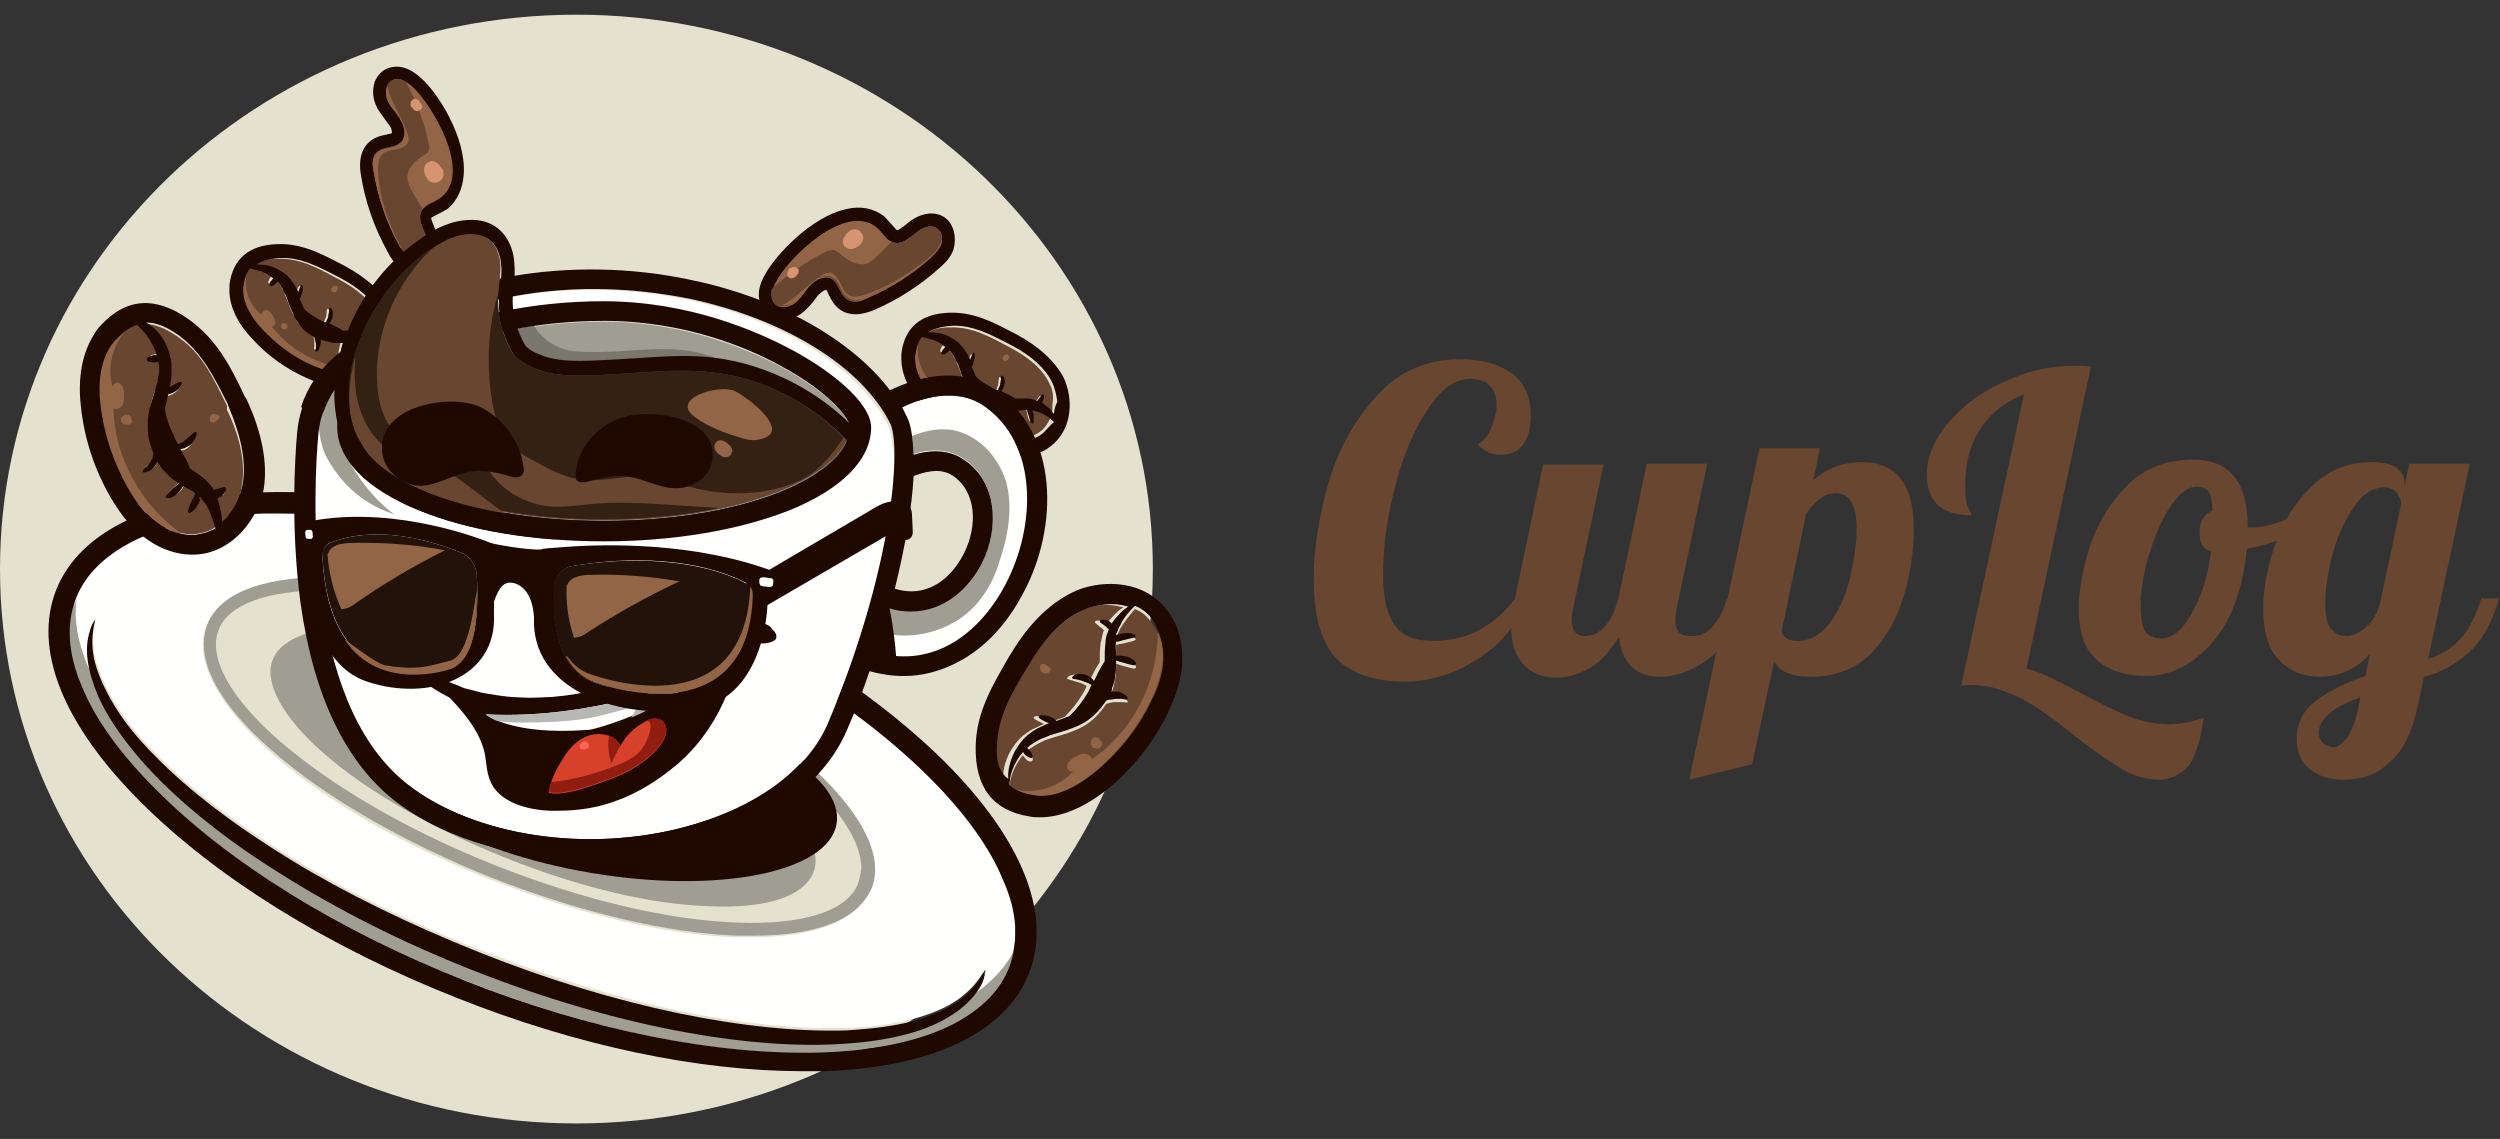 <?xml version="1.0" encoding="utf-8"?>
<!-- Generator: Adobe Illustrator 26.3.1, SVG Export Plug-In . SVG Version: 6.00 Build 0)  -->
<svg version="1.1" id="Layer_1" xmlns="http://www.w3.org/2000/svg" xmlns:xlink="http://www.w3.org/1999/xlink" x="0px" y="0px"
	 viewBox="0 0 306.2 139.5" style="enable-background:new 0 0 306.2 139.5;" xml:space="preserve">
<rect x="0" y="0" width="306.2" height="139.5" fill="#333333" stroke="none"/>
<style type="text/css">
	.st0{fill:#E5E1CF;}
	.st1{fill:#A09D92;}
	.st2{fill:#FFFFFD;}
	.st3{fill:#1E0800;}
	.st4{fill:#68462F;}
	.st5{fill:#936547;}
	.st6{fill:#D69570;}
	.st7{fill:#7A776E;}
	.st8{fill:#332114;}
	.st9{fill:#D74129;}
	.st10{fill:#911C10;}
	.st11{fill:#B7B7B3;}
	.st12{fill:#FC6656;}
	.st13{fill:#231209;}
</style>
<g>
	<path class="st0" d="M70.6,1.8L70.6,1.8c39,0,70.6,30.4,70.6,67.9v0c0,37.5-31.6,67.9-70.6,67.9h0c-39,0-70.6-30.4-70.6-67.9v0
		C0,32.2,31.6,1.8,70.6,1.8z"/>
	<g>
		<path class="st0" d="M97.6,94.5c-6.4-5.6-15.8-11-26.4-15.2c-10.6-4.2-21.1-6.7-29.6-7c-0.6,0-1.2,0-1.8,0
			c-7.1,0-11.8,1.7-13.1,4.8c-1.3,3.4,1.4,8.3,7.5,13.7c6.4,5.6,15.8,11,26.4,15.2c10.6,4.2,21.1,6.7,29.6,7
			c8.1,0.3,13.5-1.5,14.8-4.8c0.2-0.6,0.3-1.2,0.3-1.8C105.4,103.2,102.7,99,97.6,94.5z"/>
		<path class="st1" d="M93.2,95.4c-5.4-4.7-13.4-9.3-22.3-12.8c-9-3.6-17.8-5.7-25-5.9c-0.5,0-1,0-1.5,0c-6,0-10,1.5-11,4.1
			c-1.1,2.8,1.2,7.1,6.4,11.6C45.1,97,53,101.5,62,105.1c9,3.6,17.8,5.7,25,5.9c6.9,0.3,11.4-1.2,12.6-4.1c0.2-0.5,0.3-1,0.3-1.5
			C99.8,102.7,97.5,99.1,93.2,95.4z"/>
		<path class="st2" d="M113.9,95.1c-9-9-22.5-17.4-37.9-23.5c-14.5-5.8-29.1-8.9-41.4-8.9c-0.8,0-1.5,0-2.3,0
			C26.2,63,21,64,17.1,65.7c-4,1.8-6.6,4.3-7.8,7.4c-1.2,3.1-1,6.7,0.7,10.7c1.7,4,4.7,8.3,9,12.6c9,9,22.5,17.4,37.9,23.5
			c15.4,6.1,31,9.3,43.7,8.8c6.1-0.2,11.3-1.2,15.2-3c4-1.8,6.6-4.3,7.8-7.4c1.2-3.1,1-6.7-0.7-10.7
			C121.3,103.7,118.2,99.4,113.9,95.1z M25.3,76.6c1.6-4.1,7.5-6.2,16.4-5.8c8.7,0.3,19.4,2.8,30.1,7.1c10.7,4.2,20.3,9.7,26.8,15.5
			c6.8,5.9,9.6,11.4,8,15.5c-0.8,1.9-2.4,3.4-4.9,4.4c-2.5,1-5.7,1.5-9.7,1.5c-0.6,0-1.2,0-1.9,0c-8.7-0.3-19.4-2.9-30.1-7.1
			c-10.7-4.2-20.3-9.7-26.8-15.5C26.5,86.2,23.7,80.7,25.3,76.6z M120.6,119.4c0,0.1-0.1,0.3-0.1,0.4c-0.1,0.2-0.1,0.4-0.2,0.5
			c-0.4,0.8-1.2,2-2.6,3s-3.3,2.1-5.6,2.8c-2.3,0.7-5.1,1.2-8.1,1.4c-6.1,0.4-13.4-0.1-21.2-1.6c-7.9-1.5-16.4-4-24.9-7.4
			c-8.6-3.4-16.5-7.4-23.3-11.7c-6.8-4.3-12.5-8.8-16.6-13.3c-2.1-2.3-3.7-4.5-4.9-6.6c-1.2-2.1-1.9-4.2-2.2-5.9
			c-0.3-1.7,0-3.1,0.2-4c0.1-0.2,0.1-0.4,0.2-0.6c0.1-0.2,0.1-0.3,0.2-0.4c0.1-0.2,0.2-0.3,0.2-0.3c0.1,0,0,0.5-0.2,1.3
			c-0.1,0.9-0.2,2.1,0.2,3.7c0.4,1.6,1.2,3.4,2.4,5.4c1.2,2,2.9,4.1,5,6.2c4.1,4.2,9.8,8.6,16.6,12.7c6.7,4.1,14.5,8,23,11.3
			c8.5,3.3,16.8,5.9,24.5,7.5c7.7,1.6,14.8,2.3,20.7,2.1c3-0.1,5.6-0.5,7.9-1.1c2.3-0.6,4.1-1.4,5.4-2.3c1.3-0.9,2.2-1.9,2.7-2.6
			c0.5-0.7,0.7-1.1,0.8-1.1C120.7,119.1,120.6,119.2,120.6,119.4z"/>
		<path class="st1" d="M119.4,121.7c-0.4,0.6-1,1.2-1.7,1.7c-1.4,1.1-3.3,2.1-5.6,2.8c-2.3,0.7-5.1,1.2-8.1,1.4
			c-6.1,0.4-13.4-0.1-21.2-1.6c-7.9-1.5-16.4-4-24.9-7.4c-8.6-3.4-16.5-7.4-23.3-11.7c-6.8-4.3-12.5-8.8-16.6-13.3
			c-2.1-2.3-3.7-4.5-4.9-6.6c-0.9-1.6-1.5-3.1-1.9-4.5c-0.2-0.3-0.3-0.7-0.5-1c-1.2-3-1.7-5.7-1.3-8.2c-1.2,3.1-1,6.7,0.7,10.7
			c1.7,4,4.7,8.3,9,12.6c9,9,22.5,17.4,37.9,23.5c15.4,6.1,31,9.3,43.7,8.8c6.1-0.2,11.3-1.2,15.2-3c4-1.8,6.6-4.3,7.8-7.4
			c0.3-0.8,0.5-1.7,0.7-2.5c0,0,0,0,0,0C123.4,118.2,121.7,120.1,119.4,121.7z"/>
		<path class="st1" d="M17.8,93.6c-2.1-2.3-3.7-4.5-4.9-6.6c-0.9-1.6-1.5-3.1-1.9-4.5c-0.2-0.3-0.3-0.7-0.5-1
			c-1.2-3-1.7-5.7-1.3-8.2c-1.2,3.1-1,6.7,0.7,10.7c1.7,4,4.7,8.3,9,12.6c9,9,22.4,17.3,37.7,23.4c0.2-0.5,0.3-1,0.4-1.5
			c-8.3-3.3-16-7.3-22.7-11.4C27.7,102.7,22,98.1,17.8,93.6z"/>
		<path class="st3" d="M76.9,69.3c-15.7-6.2-31.6-9.4-44.7-9C18.8,60.7,9.8,65,6.9,72.2c-2.9,7.3,0.8,16.5,10.3,26
			c9.3,9.3,23,17.8,38.7,24c14.8,5.9,29.7,9,42.4,9c0.8,0,1.6,0,2.4,0c13.4-0.4,22.4-4.7,25.3-11.9c2.9-7.3-0.8-16.5-10.3-26
			C106.4,84.1,92.7,75.5,76.9,69.3z M123.6,118.5c-1.2,3.1-3.9,5.6-7.8,7.4c-4,1.8-9.1,2.8-15.2,3c-12.7,0.4-28.3-2.7-43.7-8.8
			c-15.4-6.1-28.9-14.4-37.9-23.5c-4.3-4.3-7.4-8.6-9-12.6c-1.7-4-1.9-7.6-0.7-10.7c1.2-3.1,3.9-5.6,7.8-7.4c4-1.8,9.1-2.8,15.2-3
			c0.8,0,1.5,0,2.3,0c12.3,0,26.9,3.1,41.4,8.9c15.4,6.1,28.9,14.5,37.9,23.5c4.3,4.3,7.4,8.6,9,12.6
			C124.6,111.7,124.8,115.3,123.6,118.5z"/>
		<path class="st1" d="M98.7,93.3c-6.6-5.7-16.1-11.2-26.8-15.5c-10.7-4.2-21.5-6.8-30.1-7.1c-9-0.3-14.8,1.7-16.4,5.8
			c-1.6,4.1,1.2,9.6,8,15.5c6.5,5.7,16.1,11.2,26.8,15.5c10.7,4.2,21.5,6.8,30.1,7.1c0.6,0,1.3,0,1.9,0c4,0,7.2-0.5,9.7-1.5
			c2.5-1,4.1-2.5,4.9-4.4C108.3,104.7,105.4,99.2,98.7,93.3z M105.1,108.2c-1.3,3.4-6.7,5.1-14.8,4.8c-8.5-0.3-19-2.8-29.6-7
			c-10.6-4.2-19.9-9.6-26.4-15.2c-6.1-5.3-8.9-10.3-7.5-13.7c1.2-3.1,6-4.8,13.1-4.8c0.6,0,1.2,0,1.8,0c8.5,0.3,19,2.8,29.6,7
			c10.6,4.2,19.9,9.6,26.4,15.2c5.1,4.4,7.8,8.6,7.8,11.9C105.4,107,105.3,107.6,105.1,108.2z"/>
		<path class="st3" d="M119.8,120.2c-0.5,0.7-1.3,1.7-2.7,2.6c-1.3,0.9-3.2,1.7-5.4,2.3c-2.3,0.6-4.9,0.9-7.9,1.1
			c-5.9,0.2-13-0.5-20.7-2.1s-16-4.1-24.5-7.5c-8.5-3.4-16.3-7.2-23-11.3c-6.7-4.1-12.4-8.4-16.6-12.7c-2.1-2.1-3.8-4.2-5-6.2
			c-1.2-2-2-3.8-2.4-5.4c-0.4-1.6-0.3-2.9-0.2-3.7c0.1-0.9,0.3-1.3,0.2-1.3c0,0-0.1,0.1-0.2,0.3c-0.1,0.1-0.1,0.2-0.2,0.4
			c-0.1,0.2-0.1,0.3-0.2,0.6c-0.3,0.9-0.5,2.3-0.2,4c0.3,1.7,1,3.8,2.2,5.9c1.2,2.1,2.9,4.4,4.9,6.6c4.1,4.5,9.8,9.1,16.6,13.3
			c6.8,4.3,14.7,8.3,23.3,11.7c8.6,3.4,17.1,5.9,24.9,7.4s15.1,2.1,21.2,1.6c3-0.2,5.8-0.7,8.1-1.4c2.3-0.7,4.2-1.7,5.6-2.8
			c1.4-1.1,2.2-2.2,2.6-3c0.1-0.2,0.2-0.4,0.2-0.5c0.1-0.2,0.1-0.3,0.1-0.4c0.1-0.2,0.1-0.3,0-0.4
			C120.5,119,120.3,119.4,119.8,120.2z"/>
		<path class="st4" d="M128.6,47.1c-0.8-1.8-2.5-3.3-5-4.6l-0.2-0.1c-2.4-1.3-4.5-2.4-7.1-2.3c-1.4,0-2.3,0.3-2.9,0.8
			c0.6-0.1,1.5,0,2.5,0.5c0.5,0.3,1,0.6,1.5,1.1c0.2,0.3,0.4,0.5,0.6,0.8c0.2,0.3,0.3,0.6,0.5,0.9c0,0,0,0.1,0,0.1
			c0.2-0.5,0.4-0.9,0.5-0.9c0.1,0,0.1,0.1,0.1,0.4c0,0.2,0,0.5-0.2,0.9c-0.1,0.1-0.1,0.3-0.2,0.4c0.1,0.4,0.3,0.8,0.5,1.1
			c0,0,0,0.1,0,0.1c0.6,0.5,1.2,1,2,1.4c0.2,0.1,0.5,0.2,0.7,0.3c0,0,0,0,0,0c0.1-0.2,0.2-0.4,0.3-0.7c0.1-0.3,0.1-0.5,0.1-0.7
			c0-0.2,0.1-0.3,0.1-0.4s0.2,0.1,0.3,0.3c0.1,0.2,0.1,0.6,0,0.9c-0.1,0.3-0.3,0.5-0.4,0.7c0.6,0.3,1.2,0.5,1.7,0.9
			c0.5,0,1.1,0,1.6,0c0.3,0,0.7,0.1,0.9,0.2c0.1,0,0.1,0.1,0.2,0.1c0.1-0.1,0.1-0.1,0.2-0.2c0.1-0.1,0.2-0.3,0.3-0.4
			c0.1-0.1,0.1-0.2,0.2-0.2s0.2,0.1,0.2,0.3c0,0.2,0,0.4-0.2,0.6c0,0.1-0.1,0.1-0.1,0.1c0,0,0,0,0,0c0.5,0.3,0.8,0.6,1.1,0.9
			c0.1,0.2,0.3,0.3,0.4,0.5c0.1-0.5,0.1-0.9,0.1-1.4C129.1,48.5,128.9,47.7,128.6,47.1z"/>
		<path class="st4" d="M126.4,50c-0.1,0-0.1,0-0.2,0c0.1,0.1,0.1,0.3,0.2,0.5c0.1,0.3,0.1,0.6,0,0.8s-0.1,0.3-0.2,0.3
			c-0.2,0-0.3-0.5-0.4-1c-0.1-0.3-0.1-0.5-0.2-0.7c-0.4,0-0.8,0-1.2,0.1c0,0,0,0.1,0,0.1c0,0.2,0.1,0.5,0,0.8
			c-0.1,0.3-0.2,0.5-0.3,0.7c-0.1,0.1-0.3,0.2-0.3,0.2c-0.1-0.1,0-0.5,0.1-1c0.1-0.3,0.1-0.5,0.2-0.7c-0.1,0-0.1,0-0.1,0
			c-0.3,0-0.7,0-1.1,0c-0.4,0-0.8-0.1-1.2-0.3c-0.1,0-0.2-0.1-0.3-0.1c0,0.2,0,0.4,0,0.5c0,0.1,0,0.2-0.1,0.3s-0.1,0.2-0.1,0.3
			c-0.1,0.3-0.3,0.4-0.4,0.4c-0.1,0,0-0.2,0-0.5c0-0.1,0-0.1,0-0.2c0-0.1,0-0.2,0-0.3c0-0.2,0-0.4-0.1-0.5c0-0.1,0-0.2-0.1-0.3
			c-0.4-0.2-0.8-0.5-1.2-0.8c-0.3-0.3-0.6-0.6-0.8-1c-0.2-0.4-0.4-0.7-0.6-1.1c-0.3-0.7-0.5-1.4-0.8-2c-0.1-0.3-0.2-0.6-0.4-0.8
			c-0.1-0.3-0.3-0.5-0.4-0.7c-0.1-0.1-0.2-0.3-0.3-0.4c0,0.1-0.1,0.1-0.2,0.2c-0.3,0.3-0.5,0.4-0.7,0.3c-0.1-0.1,0-0.4,0.2-0.7
			c0.1-0.1,0.1-0.1,0.2-0.2c-0.1-0.1-0.2-0.2-0.4-0.3c-0.8-0.5-1.5-0.7-2-0.8c-0.2,0-0.3,0-0.5-0.1c-0.5,0.6-0.7,1.4-0.8,2.2
			c-0.2,2,1.1,4,2.3,5.2c1.7,1.9,3.9,3.4,6.3,4.5c1.4,0.6,2.7,0.9,3.8,0.9c1.3,0,2.5-0.4,3.3-1.1c0.5-0.4,0.8-1,1.1-1.6
			c-0.4-0.3-1-0.8-1.8-1.2C126.9,50.1,126.7,50.1,126.4,50z"/>
		<path class="st5" d="M115.6,48.4c0.3,0,0.5-0.4,0.4-0.7s-0.2-0.6-0.4-0.8c-0.2-0.3-0.5-0.6-0.8-0.5c-0.3,0-0.5,0.4-0.4,0.6
			c0,0,0.1,0,0.1,0.1c0,0-0.1,0-0.1-0.1c-1.5-1.1-2.3-3.2-1.9-5c-0.2,0.5-0.3,1-0.4,1.6c-0.2,2,1.1,4,2.3,5.2
			c1.7,1.9,3.9,3.4,6.3,4.5c1.4,0.6,2.7,0.9,3.8,0.9c0.9,0,1.7-0.2,2.5-0.5C122.6,53.7,118.2,51.8,115.6,48.4z"/>
		<path class="st3" d="M124.4,40.9L124.4,40.9l-0.2-0.1c-2.5-1.3-4.9-2.6-7.9-2.5c-3.5,0.1-5.5,1.8-5.9,5c0,0.3,0,0.6,0,0.9
			c0.1,1.9,1,3.8,2.8,5.7c1.9,2.1,4.3,3.8,6.9,4.9c1.6,0.7,3.1,1.1,4.5,1.1c1.8,0,3.4-0.5,4.5-1.6c2.3-2.1,2.3-5.6,1.2-8
			C129.2,44.2,127.2,42.4,124.4,40.9z M127.8,53c-0.8,0.7-2,1.1-3.3,1.1c-1.1,0-2.4-0.3-3.8-0.9c-2.4-1-4.5-2.6-6.3-4.5
			c-1.2-1.3-2.5-3.2-2.3-5.2c0.1-0.8,0.3-1.6,0.8-2.2c0.1,0,0.3,0,0.5,0.1c0.5,0.1,1.3,0.3,2,0.8c0.1,0.1,0.2,0.2,0.4,0.3
			c-0.1,0-0.1,0.1-0.2,0.2c-0.3,0.3-0.4,0.6-0.2,0.7c0.1,0.1,0.4,0,0.7-0.3c0.1-0.1,0.1-0.1,0.2-0.2c0.1,0.1,0.2,0.2,0.3,0.4
			c0.1,0.2,0.3,0.4,0.4,0.7c0.1,0.3,0.3,0.5,0.4,0.8c0.2,0.6,0.4,1.2,0.8,2c0.1,0.4,0.3,0.7,0.6,1.1c0.2,0.4,0.5,0.7,0.8,1
			c0.4,0.3,0.8,0.6,1.2,0.8c0,0.1,0.1,0.2,0.1,0.3c0,0.2,0.1,0.4,0.1,0.5c0,0.1,0,0.2,0,0.3c0,0.1,0,0.1,0,0.2c0,0.3-0.1,0.5,0,0.5
			c0.1,0,0.3-0.1,0.4-0.4c0-0.1,0.1-0.2,0.1-0.3c0-0.1,0-0.2,0.1-0.3c0-0.2,0-0.3,0-0.5c0.1,0,0.2,0.1,0.3,0.1
			c0.4,0.1,0.8,0.2,1.2,0.3c0.4,0,0.8,0,1.1,0c0.1,0,0.1,0,0.1,0c-0.1,0.2-0.1,0.4-0.2,0.7c-0.1,0.5-0.2,0.9-0.1,1
			c0.1,0,0.2,0,0.3-0.2c0.1-0.1,0.3-0.4,0.3-0.7s0.1-0.6,0-0.8c0,0,0-0.1,0-0.1c0.5,0,0.9-0.1,1.2-0.1c0,0.2,0.1,0.4,0.2,0.7
			c0.1,0.5,0.3,1,0.4,1c0.1,0,0.2-0.1,0.2-0.3c0-0.2,0-0.5,0-0.8c0-0.2-0.1-0.3-0.2-0.5c0.1,0,0.1,0,0.2,0c0.2,0.1,0.4,0.1,0.7,0.2
			c0.8,0.3,1.4,0.8,1.8,1.2C128.7,52,128.3,52.5,127.8,53z M129.1,50.7c-0.1-0.1-0.3-0.3-0.4-0.5c-0.3-0.3-0.7-0.6-1.1-0.9
			c0,0,0,0,0,0c0,0,0.1-0.1,0.1-0.1c0.1-0.2,0.2-0.5,0.2-0.6s-0.1-0.3-0.2-0.3s-0.1,0.1-0.2,0.2c-0.1,0.1-0.1,0.2-0.3,0.4
			c-0.1,0.1-0.1,0.2-0.2,0.2c-0.1,0-0.1-0.1-0.2-0.1c-0.3-0.1-0.6-0.2-0.9-0.2c-0.5,0-1.1,0-1.6,0c-0.5-0.4-1.1-0.6-1.7-0.9
			c0.2-0.1,0.3-0.4,0.4-0.7c0.1-0.4,0.1-0.7,0-0.9c-0.1-0.2-0.2-0.3-0.3-0.3c-0.1,0-0.1,0.2-0.1,0.4c0,0.2-0.1,0.4-0.1,0.7
			c-0.1,0.3-0.2,0.5-0.3,0.7c0,0,0,0,0,0c-0.3-0.1-0.5-0.2-0.7-0.3c-0.7-0.4-1.4-0.8-2-1.4c0,0,0-0.1,0-0.1
			c-0.2-0.4-0.3-0.7-0.5-1.1c0.1-0.1,0.2-0.2,0.2-0.4c0.1-0.3,0.2-0.6,0.2-0.9c0-0.2-0.1-0.4-0.1-0.4c-0.2,0-0.3,0.4-0.5,0.9
			c0,0,0-0.1,0-0.1c-0.1-0.3-0.3-0.6-0.5-0.9c-0.2-0.3-0.4-0.6-0.6-0.8c-0.4-0.5-1-0.8-1.5-1.1c-1-0.5-1.9-0.5-2.5-0.5
			c0.6-0.4,1.5-0.7,2.9-0.8c2.5-0.1,4.6,1,7.1,2.3l0.2,0.1c2.5,1.3,4.2,2.9,5,4.6c0.3,0.7,0.5,1.5,0.6,2.3
			C129.2,49.8,129.1,50.3,129.1,50.7z"/>
		<path class="st5" d="M117.5,48.3C117.5,48.3,117.5,48.3,117.5,48.3c0-0.1-0.1-0.1-0.1-0.2c0,0-0.1-0.1-0.2-0.1H117
			c-0.1,0-0.1,0-0.2,0c-0.1,0-0.1,0.1-0.1,0.1s-0.1,0.1-0.1,0.1c0,0.1,0,0.1,0,0.2l0,0.1c0,0.1,0,0.1,0.1,0.1c0,0,0.1,0.1,0.1,0.1
			c0.1,0,0.2,0.1,0.4,0c0.1,0,0.1,0,0.1-0.1l0,0c0,0,0.1-0.1,0.1-0.1c0-0.1,0.1-0.1,0.1-0.2C117.5,48.5,117.5,48.4,117.5,48.3
			L117.5,48.3z"/>
		<path class="st5" d="M123.6,43.7c0-0.1,0-0.1-0.1-0.2c0,0-0.1-0.1-0.1-0.1c0,0,0,0-0.1,0h0c-0.1,0-0.3,0-0.3,0.1
			c-0.1,0.1-0.1,0.1-0.2,0.3s0,0.2,0.1,0.3c0,0,0.1,0.1,0.1,0.1c0.1,0,0.1,0,0.2,0c0.1,0,0.3-0.1,0.3-0.3l0,0l0,0c0,0,0,0,0,0
			C123.6,43.9,123.7,43.8,123.6,43.7L123.6,43.7z"/>
		<path class="st4" d="M46.3,38.7c-0.8-1.8-2.5-3.3-5-4.6L41.1,34c-2.4-1.3-4.5-2.4-7.1-2.3c-1.4,0-2.3,0.3-2.9,0.8
			c0.6-0.1,1.5,0,2.5,0.5c0.5,0.3,1,0.6,1.5,1.1c0.2,0.3,0.4,0.5,0.6,0.8s0.3,0.6,0.5,0.9c0,0,0,0.1,0,0.1c0.2-0.5,0.4-0.9,0.5-0.9
			c0.1,0,0.1,0.1,0.1,0.4s0,0.5-0.2,0.9c-0.1,0.1-0.1,0.3-0.2,0.4c0.1,0.4,0.3,0.8,0.5,1.1c0,0,0,0.1,0,0.1c0.6,0.5,1.2,1,2,1.4
			c0.2,0.1,0.5,0.2,0.7,0.3c0,0,0,0,0,0c0.1-0.2,0.2-0.4,0.3-0.7c0.1-0.3,0.1-0.5,0.1-0.7c0-0.2,0.1-0.3,0.1-0.4
			c0.1,0,0.2,0.1,0.3,0.3c0.1,0.2,0.1,0.6,0,0.9c-0.1,0.3-0.3,0.5-0.4,0.7c0.6,0.3,1.2,0.5,1.7,0.9c0.5,0,1.1,0,1.6,0
			c0.3,0,0.7,0.1,0.9,0.2c0.1,0,0.1,0.1,0.2,0.1c0.1-0.1,0.1-0.1,0.2-0.2c0.1-0.1,0.2-0.3,0.3-0.4c0.1-0.1,0.1-0.2,0.2-0.2
			s0.2,0.1,0.2,0.3c0,0.2,0,0.4-0.2,0.6c0,0.1-0.1,0.1-0.1,0.1c0,0,0,0,0,0c0.5,0.3,0.8,0.6,1.1,0.9c0.1,0.2,0.3,0.3,0.4,0.5
			c0.1-0.5,0.1-0.9,0.1-1.4C46.8,40.1,46.6,39.4,46.3,38.7z"/>
		<path class="st4" d="M44.1,41.6c-0.1,0-0.1,0-0.2,0c0.1,0.1,0.1,0.3,0.2,0.5c0.1,0.3,0.1,0.6,0,0.8c0,0.2-0.1,0.3-0.2,0.3
			c-0.2,0-0.3-0.5-0.4-1c-0.1-0.3-0.1-0.5-0.2-0.7c-0.4,0-0.8,0-1.2,0.1c0,0,0,0.1,0,0.1c0,0.2,0.1,0.5,0,0.8
			c-0.1,0.3-0.2,0.5-0.3,0.7c-0.1,0.1-0.3,0.2-0.3,0.2c-0.1-0.1,0-0.5,0.1-1c0.1-0.3,0.1-0.5,0.2-0.7c-0.1,0-0.1,0-0.1,0
			c-0.3,0-0.7,0-1.1,0c-0.4,0-0.8-0.1-1.2-0.3c-0.1,0-0.2-0.1-0.3-0.1c0,0.2,0,0.4,0,0.5c0,0.1,0,0.2-0.1,0.3s-0.1,0.2-0.1,0.3
			c-0.1,0.3-0.3,0.4-0.4,0.4c-0.1,0,0-0.2,0-0.5c0-0.1,0-0.1,0-0.2c0-0.1,0-0.2,0-0.3c0-0.2,0-0.4-0.1-0.5c0-0.1,0-0.2-0.1-0.3
			c-0.4-0.2-0.8-0.5-1.2-0.8c-0.3-0.3-0.6-0.6-0.8-1c-0.2-0.4-0.4-0.7-0.6-1.1c-0.3-0.7-0.5-1.4-0.8-2c-0.1-0.3-0.2-0.6-0.4-0.8
			c-0.1-0.3-0.3-0.5-0.4-0.7c-0.1-0.1-0.2-0.3-0.3-0.4c0,0.1-0.1,0.1-0.2,0.2c-0.3,0.3-0.5,0.4-0.7,0.3c-0.1-0.1,0-0.4,0.2-0.7
			c0.1-0.1,0.1-0.1,0.2-0.2c-0.1-0.1-0.2-0.2-0.4-0.3c-0.8-0.5-1.5-0.7-2-0.8c-0.2,0-0.3,0-0.5-0.1c-0.5,0.6-0.7,1.4-0.8,2.2
			c-0.2,2,1.1,4,2.3,5.2c1.7,1.9,3.9,3.4,6.3,4.5c1.4,0.6,2.7,0.9,3.8,0.9c1.3,0,2.5-0.4,3.3-1.1c0.5-0.4,0.8-1,1.1-1.6
			c-0.4-0.3-1-0.8-1.8-1.2C44.6,41.8,44.4,41.7,44.1,41.6z"/>
		<path class="st5" d="M33.3,40c0.3,0,0.5-0.4,0.4-0.7s-0.2-0.6-0.4-0.8c-0.2-0.3-0.5-0.6-0.8-0.5c-0.3,0-0.5,0.4-0.4,0.6
			c0,0,0.1,0,0.1,0.1c0,0-0.1,0-0.1-0.1c-1.5-1.1-2.3-3.2-1.9-5c-0.2,0.5-0.3,1-0.4,1.6c-0.2,2,1.1,4,2.3,5.2
			c1.7,1.9,3.9,3.4,6.3,4.5c1.4,0.6,2.7,0.9,3.8,0.9c0.9,0,1.7-0.2,2.5-0.5C40.3,45.4,35.9,43.4,33.3,40z"/>
		<path class="st3" d="M42.1,32.5L42.1,32.5l-0.2-0.1c-2.5-1.3-4.9-2.6-7.9-2.5c-3.5,0.1-5.5,1.8-5.9,5c0,0.3,0,0.6,0,0.9
			c0.1,1.9,1,3.8,2.8,5.7c1.9,2.1,4.3,3.8,6.9,4.9c1.6,0.7,3.1,1.1,4.5,1.1c1.8,0,3.4-0.5,4.5-1.6c2.3-2.1,2.3-5.6,1.2-8
			C46.9,35.8,44.9,34,42.1,32.5z M45.5,44.6c-0.8,0.7-2,1.1-3.3,1.1c-1.1,0-2.4-0.3-3.8-0.9c-2.4-1-4.5-2.6-6.3-4.5
			c-1.2-1.3-2.5-3.2-2.3-5.2c0.1-0.8,0.3-1.6,0.8-2.2c0.1,0,0.3,0,0.5,0.1c0.5,0.1,1.3,0.3,2,0.8c0.1,0.1,0.2,0.2,0.4,0.3
			c-0.1,0-0.1,0.1-0.2,0.2c-0.3,0.3-0.4,0.6-0.2,0.7c0.1,0.1,0.4,0,0.7-0.3c0.1-0.1,0.1-0.1,0.2-0.2c0.1,0.1,0.2,0.2,0.3,0.4
			c0.1,0.2,0.3,0.4,0.4,0.7c0.1,0.3,0.3,0.5,0.4,0.8c0.2,0.6,0.4,1.2,0.8,2c0.1,0.4,0.3,0.7,0.6,1.1c0.2,0.4,0.5,0.7,0.8,1
			c0.4,0.3,0.8,0.6,1.2,0.8c0,0.1,0.1,0.2,0.1,0.3c0,0.2,0.1,0.4,0.1,0.5c0,0.1,0,0.2,0,0.3s0,0.1,0,0.2c0,0.3-0.1,0.5,0,0.5
			c0.1,0,0.3-0.1,0.4-0.4c0-0.1,0.1-0.2,0.1-0.3c0-0.1,0-0.2,0.1-0.3c0-0.2,0-0.3,0-0.5c0.1,0,0.2,0.1,0.3,0.1
			c0.4,0.1,0.8,0.2,1.2,0.3c0.4,0,0.8,0,1.1,0c0.1,0,0.1,0,0.1,0c-0.1,0.2-0.1,0.4-0.2,0.7c-0.1,0.5-0.2,0.9-0.1,1
			c0.1,0,0.2,0,0.3-0.2s0.3-0.4,0.3-0.7c0.1-0.3,0.1-0.6,0-0.8c0,0,0-0.1,0-0.1c0.5,0,0.9-0.1,1.2-0.1c0,0.2,0.1,0.4,0.2,0.7
			c0.1,0.5,0.3,1,0.4,1c0.1,0,0.2-0.1,0.2-0.3s0-0.5,0-0.8c0-0.2-0.1-0.3-0.2-0.5c0.1,0,0.1,0,0.2,0c0.2,0.1,0.4,0.1,0.7,0.2
			c0.8,0.3,1.4,0.8,1.8,1.2C46.4,43.6,46,44.1,45.5,44.6z M46.8,42.4c-0.1-0.1-0.3-0.3-0.4-0.5c-0.3-0.3-0.7-0.6-1.1-0.9
			c0,0,0,0,0,0c0,0,0.1-0.1,0.1-0.1c0.1-0.2,0.2-0.5,0.2-0.6s-0.1-0.3-0.2-0.3s-0.1,0.1-0.2,0.2c-0.1,0.1-0.1,0.2-0.3,0.4
			c-0.1,0.1-0.1,0.2-0.2,0.2c-0.1,0-0.1-0.1-0.2-0.1c-0.3-0.1-0.6-0.2-0.9-0.2c-0.5,0-1.1,0-1.6,0c-0.5-0.4-1.1-0.6-1.7-0.9
			c0.2-0.1,0.3-0.4,0.4-0.7c0.1-0.4,0.1-0.7,0-0.9c-0.1-0.2-0.2-0.3-0.3-0.3c-0.1,0-0.1,0.2-0.1,0.4c0,0.2-0.1,0.4-0.1,0.7
			c-0.1,0.3-0.2,0.5-0.3,0.7c0,0,0,0,0,0c-0.3-0.1-0.5-0.2-0.7-0.3c-0.7-0.4-1.4-0.8-2-1.4c0,0,0-0.1,0-0.1
			c-0.2-0.4-0.3-0.7-0.5-1.1c0.1-0.1,0.2-0.2,0.2-0.4c0.1-0.3,0.2-0.6,0.2-0.9c0-0.2-0.1-0.4-0.1-0.4c-0.2,0-0.3,0.4-0.5,0.9
			c0,0,0-0.1,0-0.1c-0.1-0.3-0.3-0.6-0.5-0.9c-0.2-0.3-0.4-0.6-0.6-0.8c-0.4-0.5-1-0.8-1.5-1.1c-1-0.5-1.9-0.5-2.5-0.5
			c0.6-0.4,1.5-0.7,2.9-0.8c2.5-0.1,4.6,1,7.1,2.3l0.2,0.1c2.5,1.3,4.2,2.9,5,4.6c0.3,0.7,0.5,1.5,0.6,2.3
			C46.9,41.4,46.9,41.9,46.8,42.4z"/>
		<path class="st5" d="M35.2,39.9C35.2,39.9,35.2,39.9,35.2,39.9c0-0.1-0.1-0.1-0.1-0.2c0,0-0.1-0.1-0.2-0.1h-0.1
			c-0.1,0-0.1,0-0.2,0c-0.1,0-0.1,0.1-0.1,0.1s-0.1,0.1-0.1,0.1c0,0.1,0,0.1,0,0.2l0,0.1c0,0.1,0,0.1,0.1,0.1s0.1,0.1,0.1,0.1
			c0.1,0,0.2,0.1,0.4,0c0.1,0,0.1,0,0.1-0.1l0,0c0,0,0.1-0.1,0.1-0.1c0-0.1,0.1-0.1,0.1-0.2C35.2,40.1,35.2,40,35.2,39.9L35.2,39.9z
			"/>
		<path class="st5" d="M41.4,35.3c0-0.1,0-0.1-0.1-0.2c0,0-0.1-0.1-0.1-0.1c0,0,0,0-0.1,0h0c-0.1,0-0.3,0-0.3,0.1
			c-0.1,0.1-0.1,0.1-0.2,0.3s0,0.2,0.1,0.3c0,0,0.1,0.1,0.1,0.1c0.1,0,0.1,0,0.2,0c0.1,0,0.3-0.1,0.3-0.3l0,0l0,0c0,0,0,0,0,0
			C41.3,35.5,41.4,35.4,41.4,35.3L41.4,35.3z"/>
		<path class="st4" d="M132.9,74.6c-2.5,1.1-4.9,3.3-6.9,6.7l-0.2,0.3c-2,3.3-3.7,6.2-3.8,9.8c-0.1,1.9,0.3,3.2,0.9,4.1
			c-0.1-0.8,0.1-2.1,0.8-3.4c0.4-0.7,0.9-1.4,1.6-2c0.4-0.3,0.8-0.6,1.2-0.8c0.4-0.2,0.9-0.4,1.3-0.6c0,0,0.1,0,0.1,0
			c-0.7-0.4-1.3-0.6-1.3-0.8c0-0.1,0.2-0.2,0.5-0.2c0.3,0,0.8,0.1,1.2,0.3c0.2,0.1,0.4,0.2,0.5,0.4c0.5-0.2,1.1-0.4,1.6-0.6
			c0,0,0.1,0,0.1-0.1c0.8-0.8,1.5-1.7,2.1-2.7c0.2-0.3,0.4-0.7,0.5-1c0,0,0,0,0,0c-0.3-0.1-0.5-0.3-0.9-0.4c-0.4-0.1-0.7-0.2-1-0.3
			s-0.5-0.1-0.5-0.2c0-0.1,0.1-0.3,0.5-0.4c0.3-0.1,0.8-0.1,1.3,0.1c0.4,0.1,0.7,0.4,0.9,0.7c0.4-0.8,0.8-1.7,1.3-2.4
			c0-0.7,0-1.5,0.1-2.3c0.1-0.4,0.2-0.9,0.3-1.3c0-0.1,0.1-0.2,0.1-0.3c-0.1-0.1-0.2-0.2-0.3-0.3c-0.2-0.1-0.4-0.3-0.5-0.4
			c-0.1-0.1-0.3-0.2-0.3-0.3c0-0.1,0.1-0.2,0.4-0.2c0.3,0,0.6,0.1,0.9,0.3c0.1,0.1,0.1,0.1,0.2,0.2c0,0,0,0,0-0.1
			c0.4-0.7,0.9-1.1,1.3-1.5c0.2-0.2,0.5-0.4,0.7-0.5c-0.7-0.2-1.3-0.3-2-0.3C135,74,133.9,74.2,132.9,74.6z"/>
		<path class="st4" d="M139,74.6c-0.5,0.6-1.2,1.4-1.8,2.4c-0.1,0.3-0.3,0.6-0.4,0.9c0,0.1,0,0.2-0.1,0.3c0.2-0.1,0.4-0.2,0.7-0.2
			c0.5-0.1,0.9-0.1,1.2,0c0.3,0.1,0.5,0.2,0.5,0.3c0,0.2-0.7,0.3-1.5,0.5c-0.4,0.1-0.7,0.1-0.9,0.2c0,0.5,0,1.1,0,1.7
			c0,0,0.1,0,0.1,0c0.3-0.1,0.7-0.1,1.1,0.1c0.4,0.1,0.8,0.3,1,0.5s0.3,0.4,0.2,0.5c-0.1,0.2-0.7,0-1.4-0.2c-0.4-0.1-0.7-0.2-1-0.3
			c0,0.1,0,0.1,0,0.2c0,0.5,0,1-0.1,1.6s-0.2,1.1-0.4,1.6c0,0.1-0.1,0.2-0.1,0.4c0.3,0,0.5,0,0.7,0c0.1,0,0.3,0.1,0.4,0.1
			c0.1,0,0.3,0.1,0.4,0.2c0.4,0.3,0.6,0.5,0.5,0.6c-0.1,0.1-0.3,0-0.7,0c-0.1,0-0.2,0-0.3,0c-0.1,0-0.2,0-0.4,0
			c-0.3,0-0.5,0-0.8,0.1c-0.1,0-0.3,0.1-0.4,0.1c-0.4,0.6-0.8,1.1-1.3,1.6c-0.4,0.4-0.9,0.8-1.4,1.1c-0.5,0.3-1,0.5-1.5,0.7
			c-1,0.4-2,0.6-2.8,0.9c-0.4,0.1-0.8,0.3-1.2,0.5c-0.4,0.2-0.7,0.4-1,0.6c-0.2,0.1-0.4,0.3-0.5,0.4c0.1,0.1,0.2,0.1,0.3,0.3
			c0.4,0.4,0.5,0.8,0.3,0.9c-0.2,0.2-0.6,0-0.9-0.4c-0.1-0.1-0.2-0.2-0.2-0.3c-0.1,0.1-0.3,0.3-0.4,0.5c-0.7,1-1.1,2.1-1.2,2.8
			c-0.1,0.3-0.1,0.5-0.1,0.7c0.8,0.8,1.9,1.1,3,1.3c2.8,0.5,5.7-1.3,7.5-2.8c2.8-2.3,5.2-5.3,6.8-8.5c1-2,1.5-3.7,1.6-5.2
			c0.1-1.8-0.4-3.6-1.3-4.8C140.5,75.4,139.8,74.9,139,74.6z"/>
		<path class="st5" d="M133.7,93c0-0.4-0.5-0.7-1-0.7c-0.4,0-0.8,0.3-1.2,0.5c-0.4,0.3-0.8,0.6-0.8,1.1c0,0.4,0.5,0.8,0.8,0.5
			c0,0,0.1-0.1,0.1-0.1c0,0.1-0.1,0.1-0.1,0.1c-1.7,2-4.6,2.9-7.2,2.3c0.7,0.4,1.4,0.5,2.2,0.7c2.8,0.5,5.7-1.3,7.5-2.8
			c2.8-2.3,5.2-5.3,6.8-8.5c1-2,1.5-3.7,1.6-5.2c0.1-1.3-0.1-2.5-0.6-3.5C141.8,83.5,138.8,89.6,133.7,93z"/>
		<path class="st3" d="M131.9,72.3c-3,1.3-5.8,3.9-8.1,7.8l0,0l-0.2,0.3c-2,3.5-4,6.7-4.1,11c-0.1,5,2.1,7.9,6.6,8.6
			c0.4,0.1,0.9,0.1,1.3,0.1c2.6,0,5.4-1.2,8.2-3.4c3.1-2.5,5.7-5.8,7.4-9.3c1.1-2.3,1.7-4.3,1.8-6.2c0.1-2.5-0.5-4.8-1.9-6.5
			C140.3,71.2,135.4,70.9,131.9,72.3z M122.1,91.4c0.1-3.6,1.8-6.5,3.8-9.8l0.2-0.3c2-3.4,4.3-5.7,6.9-6.7c0.9-0.4,2.1-0.6,3.2-0.6
			c0.7,0,1.3,0.1,2,0.3c-0.2,0.1-0.4,0.3-0.7,0.5c-0.4,0.4-0.9,0.9-1.3,1.5c0,0,0,0,0,0.1c-0.1-0.1-0.1-0.1-0.2-0.2
			c-0.3-0.2-0.6-0.3-0.9-0.3s-0.4,0.1-0.4,0.2c0,0.1,0.1,0.2,0.3,0.3c0.1,0.1,0.3,0.2,0.5,0.4c0.1,0.1,0.2,0.2,0.3,0.3
			c0,0.1-0.1,0.2-0.1,0.3c-0.2,0.4-0.3,0.9-0.3,1.3c-0.1,0.8-0.1,1.5-0.1,2.3c-0.5,0.7-0.9,1.6-1.3,2.4c-0.2-0.3-0.5-0.5-0.9-0.7
			c-0.5-0.2-1-0.2-1.3-0.1c-0.3,0.1-0.5,0.3-0.5,0.4s0.2,0.2,0.5,0.2c0.3,0.1,0.6,0.1,1,0.3c0.4,0.1,0.7,0.3,0.9,0.4c0,0,0,0,0,0
			c-0.2,0.3-0.3,0.7-0.5,1c-0.6,1-1.3,1.9-2.1,2.7c0,0-0.1,0-0.1,0.1c-0.5,0.2-1.1,0.4-1.6,0.6c-0.1-0.1-0.3-0.3-0.5-0.4
			c-0.4-0.2-0.9-0.3-1.2-0.3c-0.3,0-0.5,0.1-0.5,0.2c0,0.2,0.6,0.5,1.3,0.8c0,0-0.1,0-0.1,0c-0.4,0.2-0.9,0.4-1.3,0.6
			s-0.8,0.5-1.2,0.8c-0.7,0.6-1.2,1.3-1.6,2c-0.7,1.4-0.9,2.6-0.8,3.4C122.4,94.6,122,93.3,122.1,91.4z M142.5,80.9
			c-0.1,1.6-0.6,3.3-1.6,5.2c-1.6,3.3-4,6.2-6.8,8.5c-1.9,1.5-4.7,3.3-7.5,2.8c-1.1-0.2-2.2-0.5-3-1.3c0-0.2,0.1-0.4,0.1-0.7
			c0.1-0.7,0.5-1.8,1.2-2.8c0.1-0.2,0.3-0.3,0.4-0.5c0.1,0.1,0.1,0.2,0.2,0.3c0.4,0.4,0.8,0.5,0.9,0.4c0.2-0.1,0-0.6-0.3-0.9
			c-0.1-0.1-0.2-0.2-0.3-0.3c0.2-0.1,0.3-0.3,0.5-0.4c0.3-0.2,0.6-0.4,1-0.6c0.4-0.2,0.8-0.3,1.2-0.5c0.8-0.3,1.8-0.5,2.8-0.9
			c0.5-0.2,1-0.4,1.5-0.7c0.5-0.3,1-0.7,1.4-1.1c0.5-0.5,0.9-1,1.3-1.6c0.1,0,0.2-0.1,0.4-0.1c0.3,0,0.5-0.1,0.8-0.1
			c0.1,0,0.2,0,0.4,0c0.1,0,0.2,0,0.3,0c0.4,0.1,0.6,0.1,0.7,0c0.1-0.1-0.1-0.4-0.5-0.6c-0.1-0.1-0.2-0.1-0.4-0.2
			c-0.1-0.1-0.3-0.1-0.4-0.1c-0.2,0-0.5,0-0.7,0c0.1-0.1,0.1-0.2,0.1-0.4c0.2-0.5,0.4-1.1,0.4-1.6c0.1-0.5,0.1-1.1,0.1-1.6
			c0-0.1,0-0.1,0-0.2c0.3,0.1,0.6,0.2,1,0.3c0.7,0.2,1.3,0.4,1.4,0.2c0.1-0.1,0-0.3-0.2-0.5s-0.5-0.4-1-0.5
			c-0.4-0.1-0.8-0.1-1.1-0.1c0,0-0.1,0-0.1,0c0-0.7-0.1-1.2,0-1.7c0.3,0,0.6-0.1,0.9-0.2c0.8-0.2,1.5-0.3,1.5-0.5
			c0-0.1-0.1-0.2-0.5-0.3c-0.3-0.1-0.7-0.1-1.2,0c-0.3,0.1-0.5,0.1-0.7,0.2c0-0.1,0-0.2,0.1-0.3c0.1-0.3,0.2-0.6,0.4-0.9
			c0.5-1.1,1.3-1.9,1.8-2.4c0.8,0.3,1.6,0.9,2.1,1.6C142.1,77.3,142.6,79.1,142.5,80.9z"/>
		<path class="st5" d="M134.6,90.5L134.6,90.5c0-0.1-0.1-0.1-0.1-0.1c-0.1-0.1-0.2-0.1-0.3-0.1c-0.1,0-0.2,0-0.3,0.1l0,0
			c0,0,0,0,0,0c-0.1,0-0.1,0.1-0.2,0.2c-0.1,0.1-0.1,0.1-0.1,0.2l0,0.2c0,0.1,0,0.2,0.1,0.3c0,0.1,0.1,0.1,0.1,0.2s0.1,0.1,0.2,0.1
			c0.1,0,0.2,0.1,0.3,0.1l0.2,0c0.1,0,0.1-0.1,0.2-0.1s0.1-0.1,0.2-0.2c0.1-0.1,0.1-0.3,0.1-0.5C134.7,90.7,134.7,90.6,134.6,90.5z"
			/>
		<path class="st5" d="M128.2,81.5L128.2,81.5L128.2,81.5C128.1,81.5,128.1,81.5,128.2,81.5c-0.1-0.1-0.3-0.2-0.4-0.2h0
			c-0.1,0-0.2,0-0.3,0.1c-0.1,0-0.1,0.1-0.1,0.2c0,0,0,0.1,0,0.1v0c0,0.2,0,0.4,0.1,0.5c0.1,0.1,0.2,0.2,0.4,0.3
			c0.1,0,0.3,0,0.5-0.1c0.1,0,0.1-0.1,0.2-0.2c0.1-0.1,0.1-0.2,0.1-0.3C128.5,81.7,128.3,81.6,128.2,81.5z"/>
		<path class="st4" d="M27.8,49.7c-1.7-3.5-3.1-6.5-6.1-8.5c-1.6-1.1-2.8-1.5-3.9-1.5c0.7,0.4,1.7,1.2,2.4,2.6
			c0.4,0.7,0.6,1.5,0.7,2.4c0,0.5,0,0.9,0,1.4s-0.1,1-0.2,1.4c0,0,0,0.1,0,0.1c0.7-0.4,1.2-0.8,1.4-0.6c0.1,0.1,0,0.3-0.1,0.5
			c-0.2,0.3-0.5,0.6-0.9,0.8c-0.2,0.1-0.4,0.2-0.6,0.2c-0.1,0.6-0.3,1.1-0.4,1.7c0,0.1,0,0.1,0,0.2c0.2,1.1,0.5,2.2,1.1,3.2
			c0.2,0.3,0.4,0.7,0.5,1h0c0.3-0.1,0.6-0.3,0.9-0.5s0.6-0.5,0.8-0.7c0.2-0.2,0.3-0.3,0.5-0.3c0.1,0,0.1,0.3,0,0.6
			c-0.1,0.3-0.4,0.7-0.8,1.1c-0.4,0.3-0.7,0.4-1.1,0.4c0.5,0.8,0.9,1.6,1.2,2.4c0.6,0.4,1.3,0.8,1.8,1.3c0.3,0.3,0.7,0.7,0.9,1
			c0.1,0.1,0.1,0.2,0.2,0.3c0.1,0,0.3-0.1,0.4-0.1c0.2-0.1,0.4-0.2,0.6-0.2c0.2-0.1,0.3-0.1,0.4,0c0.1,0.1,0.1,0.2,0,0.5
			c-0.1,0.2-0.4,0.4-0.7,0.6c-0.1,0-0.2,0-0.3,0.1c0,0,0,0,0,0.1c0.3,0.7,0.4,1.4,0.5,2c0,0.3,0.1,0.6,0.1,0.9
			c0.5-0.4,0.9-1,1.3-1.5c0.6-0.9,1.1-2,1.2-3c0.5-2.7-0.1-5.9-1.8-9.4L27.8,49.7z"/>
		<path class="st4" d="M24.8,61c-0.1-0.1-0.1-0.1-0.2-0.2c0,0.2-0.1,0.4-0.2,0.7c-0.2,0.4-0.4,0.8-0.7,1c-0.2,0.2-0.4,0.3-0.5,0.2
			c-0.2-0.1,0.1-0.8,0.4-1.5c0.1-0.3,0.3-0.7,0.4-0.9c-0.4-0.3-0.9-0.6-1.5-0.9c0,0,0,0.1,0,0.1c-0.1,0.3-0.3,0.6-0.7,0.9
			c-0.3,0.3-0.7,0.5-0.9,0.5s-0.5,0-0.5-0.1c-0.1-0.2,0.4-0.6,0.9-1.1c0.3-0.3,0.6-0.5,0.8-0.6c-0.1,0-0.1-0.1-0.2-0.1
			c-0.4-0.3-0.8-0.6-1.2-0.9s-0.8-0.8-1.1-1.3c-0.1-0.1-0.1-0.2-0.2-0.3c-0.1,0.2-0.3,0.4-0.4,0.6c-0.1,0.1-0.2,0.2-0.3,0.3
			c-0.1,0.1-0.2,0.1-0.3,0.2c-0.4,0.2-0.7,0.2-0.8,0.1s0.2-0.3,0.4-0.6c0.1-0.1,0.1-0.1,0.2-0.2c0.1-0.1,0.1-0.2,0.2-0.3
			c0.1-0.2,0.3-0.4,0.4-0.7c0-0.1,0.1-0.2,0.1-0.4c-0.3-0.6-0.5-1.3-0.6-2c-0.1-0.6-0.1-1.2-0.1-1.8s0.1-1.2,0.2-1.7
			c0.2-1.1,0.5-2,0.8-2.8c0.1-0.4,0.2-0.8,0.3-1.2s0.1-0.8,0.1-1.1c0-0.2,0-0.5-0.1-0.7c-0.1,0-0.3,0.1-0.4,0.1
			c-0.5,0.1-0.9,0-1-0.3c0-0.2,0.3-0.5,0.8-0.6c0.1,0,0.3,0,0.4,0c-0.1-0.2-0.1-0.4-0.2-0.6c-0.5-1.2-1.1-2-1.7-2.6
			c-0.2-0.2-0.3-0.3-0.5-0.5c-1.1,0.3-2,1-2.7,1.9c-1.9,2.1-2.1,5.4-1.8,7.8c0.4,3.6,1.5,7.2,3.4,10.3c1.1,1.9,2.3,3.3,3.5,4.2
			c1.5,1.1,3.2,1.7,4.7,1.5c0.9-0.1,1.8-0.4,2.5-0.9c-0.2-0.7-0.5-1.8-1.1-2.8C25.2,61.5,25,61.2,24.8,61z"/>
		<path class="st5" d="M13.9,50c0.4,0.2,0.9,0,1.1-0.4c0.2-0.4,0.2-0.8,0.2-1.3c0-0.5-0.1-1-0.5-1.3c-0.3-0.3-0.9,0-0.9,0.4
			c0,0.1,0,0.1,0,0.2c0-0.1,0-0.1,0-0.2c-0.8-2.5,0.1-5.5,2-7.3c-0.7,0.4-1.2,0.9-1.8,1.5c-1.9,2.1-2.1,5.4-1.8,7.8
			c0.4,3.6,1.5,7.2,3.4,10.3c1.1,1.9,2.3,3.3,3.5,4.2c1,0.8,2.1,1.3,3.2,1.5C17.4,62,14,56.1,13.9,50z"/>
		<path class="st3" d="M30.2,48.9L30,48.6c-1.7-3.6-3.4-7-6.9-9.5c-4.1-2.9-7.7-2.6-10.8,0.8c-0.3,0.3-0.6,0.7-0.8,1.1
			c-1.4,2.2-2,5.2-1.6,8.7c0.4,4,1.7,7.9,3.7,11.3c1.3,2.2,2.6,3.8,4.2,4.9c2,1.5,4.3,2.2,6.5,2c4.3-0.4,7.3-4.4,8-8
			C32.8,56.7,32.1,53,30.2,48.9L30.2,48.9z M23.9,65.5c-1.5,0.1-3.3-0.4-4.7-1.5c-1.3-0.9-2.4-2.3-3.5-4.2c-1.8-3.1-3-6.7-3.4-10.3
			c-0.3-2.4-0.1-5.7,1.8-7.8c0.8-0.8,1.6-1.6,2.7-1.9c0.1,0.1,0.3,0.3,0.5,0.5c0.5,0.5,1.2,1.4,1.7,2.6c0.1,0.2,0.1,0.4,0.2,0.6
			c-0.1,0-0.3,0-0.4,0c-0.5,0.1-0.9,0.3-0.8,0.6c0,0.2,0.5,0.3,1,0.3c0.1,0,0.3-0.1,0.4-0.1c0,0.2,0.1,0.4,0.1,0.7
			c0,0.4,0,0.7-0.1,1.1c-0.1,0.4-0.1,0.8-0.3,1.2c-0.2,0.9-0.5,1.8-0.8,2.8c-0.1,0.5-0.2,1.1-0.2,1.7s0,1.2,0.1,1.8
			c0.1,0.7,0.4,1.3,0.6,2c0,0.1-0.1,0.2-0.1,0.4c-0.1,0.3-0.3,0.5-0.4,0.7c-0.1,0.1-0.1,0.2-0.2,0.3s-0.1,0.2-0.2,0.2
			c-0.3,0.3-0.5,0.4-0.4,0.6c0,0.1,0.3,0.1,0.8-0.1c0.1-0.1,0.2-0.1,0.3-0.2c0.1-0.1,0.2-0.2,0.3-0.3c0.1-0.2,0.3-0.4,0.4-0.6
			c0.1,0.1,0.1,0.2,0.2,0.3c0.3,0.5,0.7,0.9,1.1,1.3s0.8,0.7,1.2,0.9c0.1,0,0.1,0.1,0.2,0.1c-0.2,0.1-0.5,0.4-0.8,0.6
			c-0.5,0.5-1,0.9-0.9,1.1c0,0.1,0.2,0.1,0.5,0.1c0.3-0.1,0.6-0.2,0.9-0.5c0.3-0.3,0.5-0.6,0.7-0.9c0,0,0-0.1,0-0.1
			c0.5,0.3,1.1,0.6,1.5,0.9c-0.1,0.3-0.2,0.5-0.4,0.9c-0.3,0.7-0.6,1.3-0.4,1.5c0.1,0.1,0.3,0,0.5-0.2c0.2-0.2,0.5-0.6,0.7-1
			c0.1-0.2,0.1-0.5,0.2-0.7c0.1,0.1,0.1,0.1,0.2,0.2c0.2,0.3,0.4,0.5,0.6,0.8c0.6,1,0.8,2.1,1.1,2.8C25.7,65.1,24.8,65.4,23.9,65.5z
			 M29.7,59.4c-0.2,1-0.6,2.1-1.2,3c-0.4,0.6-0.8,1.1-1.3,1.5c0-0.3,0-0.5-0.1-0.9c-0.1-0.6-0.2-1.2-0.5-2c0,0,0,0,0-0.1
			c0.1,0,0.2,0,0.3-0.1c0.4-0.1,0.6-0.4,0.7-0.6c0.1-0.2,0.1-0.4,0-0.5c-0.1-0.1-0.3,0-0.4,0c-0.1,0.1-0.4,0.1-0.6,0.2
			c-0.1,0-0.3,0.1-0.4,0.1c-0.1-0.1-0.1-0.2-0.2-0.3c-0.3-0.4-0.6-0.7-0.9-1c-0.6-0.5-1.2-0.9-1.8-1.3c-0.3-0.8-0.8-1.6-1.2-2.4
			c0.3,0,0.7-0.2,1.1-0.4c0.4-0.3,0.7-0.7,0.8-1.1c0.1-0.3,0.1-0.5,0-0.6c-0.1,0-0.3,0.1-0.5,0.3c-0.2,0.2-0.5,0.4-0.8,0.7
			s-0.6,0.4-0.9,0.5c0,0,0,0,0,0c-0.2-0.3-0.4-0.7-0.5-1c-0.5-1-0.9-2.1-1.1-3.2c0-0.1,0-0.1,0-0.2c0.1-0.5,0.3-1.1,0.4-1.7
			c0.2-0.1,0.4-0.1,0.6-0.2c0.4-0.2,0.8-0.5,0.9-0.8c0.2-0.3,0.2-0.5,0.1-0.5c-0.2-0.1-0.7,0.2-1.4,0.6c0,0,0-0.1,0-0.1
			c0.1-0.5,0.2-0.9,0.2-1.4c0-0.5,0-1,0-1.4c-0.1-0.9-0.4-1.7-0.7-2.4c-0.7-1.4-1.7-2.2-2.4-2.6c1.1,0,2.3,0.4,3.9,1.5
			c2.9,2.1,4.4,5.1,6.1,8.5l0.1,0.3C29.6,53.6,30.2,56.7,29.7,59.4z"/>
		<path class="st5" d="M16.1,51.2c0-0.1-0.1-0.1-0.1-0.2l-0.1-0.1c-0.1,0-0.1-0.1-0.2-0.1c-0.1,0-0.2,0-0.3,0s-0.2,0-0.2,0.1
			C15,51,15,51,14.9,51.1l-0.1,0.1c0,0.1,0,0.2,0,0.3c0,0.1,0,0.2,0.1,0.2c0.1,0.1,0.2,0.3,0.4,0.3c0.1,0,0.2,0,0.3,0l0,0
			c0.1,0,0.1,0,0.2,0c0.1,0,0.2-0.1,0.3-0.2c0-0.1,0.1-0.2,0.1-0.3c0,0,0,0,0,0s0,0,0,0C16.1,51.4,16.1,51.3,16.1,51.2z"/>
		<path class="st5" d="M26.9,51C26.9,51,26.9,50.9,26.9,51c-0.1-0.1-0.1-0.1-0.1-0.1c-0.1-0.1-0.3-0.2-0.5-0.2c-0.1,0-0.3,0-0.4,0.1
			c-0.1,0.1-0.2,0.3-0.2,0.4c0,0.1,0,0.2,0,0.3c0,0.1,0.1,0.2,0.2,0.2c0.2,0.1,0.4,0.1,0.5-0.1l0,0l0,0h0c0.1,0,0.2-0.1,0.3-0.2
			c0,0,0,0,0,0c0.1-0.1,0.1-0.2,0.1-0.3C27,51.2,27,51.1,26.9,51z"/>
		<path class="st3" d="M51.5,9.5L51.5,9.5c-1.9-1.7-3.3-1.4-4.1-1.1c-0.7,0.3-1.2,0.9-1.5,1.6c0,0.1-0.1,0.3-0.1,0.4
			c-0.2,0.8-0.1,1.8,0.3,2.6c0.3,0.7,0.8,1.2,1.1,1.7c0.2,0.3,0.4,0.5,0.6,0.8c0.2,0.3,0.2,0.7,0.2,0.8c-0.1,0.1-0.5,0.1-0.7,0.2
			c-0.6,0.1-1.5,0.3-2.2,1c-1.3,1.3-1,3.3-0.9,3.9c0.5,3.2,1.6,6.4,3.2,9.3c0.4,0.8,0.9,1.6,1.7,2.1c1.2,0.8,2.7,0.8,3.7,0
			c1.2-1,1.4-2.7,0.5-4.6l0-0.1c-0.1-0.3-0.5-1.2-0.5-1.4c0.1-0.1,0.5-0.3,0.7-0.4c0.4-0.2,0.8-0.4,1.3-0.7c1.2-1,1.9-2.5,2-4.3
			C57.1,16.8,53.6,11.3,51.5,9.5z M53.9,21.1c0,0.9-0.3,1.5-0.8,1.9c-0.2,0.1-0.4,0.3-0.7,0.4c-0.7,0.3-1.6,0.8-2.1,1.8
			c-0.8,1.5-0.1,3.1,0.4,4.1l0,0.1c0.1,0.3,0.2,0.5,0.2,0.7c-0.3-0.2-0.5-0.6-0.7-1c-1.4-2.6-2.4-5.4-2.9-8.3
			c-0.1-0.7-0.1-0.9,0-1.1c0,0,0-0.1,0-0.1c0.1-0.1,0.5-0.1,0.7-0.2c0.7-0.1,1.5-0.3,2.2-1c1.3-1.3,1-3.3,0.2-4.6
			c-0.3-0.4-0.6-0.8-0.8-1.1c-0.3-0.4-0.6-0.7-0.7-1.1c-0.1-0.1-0.1-0.3-0.1-0.4c0.1,0.1,0.3,0.2,0.6,0.4C51,13.2,54,17.9,53.9,21.1
			z"/>
		<path class="st5" d="M50.5,10.6c-0.7-0.6-1.6-1.2-2.4-0.8c-0.9,0.4-1,1.6-0.6,2.5c0.4,0.9,1.2,1.5,1.6,2.4c0.5,0.8,0.7,2,0,2.7
			c-0.8,0.8-2.1,0.5-2.9,1.2c-0.7,0.6-0.6,1.6-0.4,2.5c0.5,3,1.5,6,3,8.7c0.3,0.6,0.7,1.2,1.3,1.6s1.4,0.5,1.9,0.1
			c0.8-0.6,0.5-1.9,0.1-2.8c-0.4-0.9-0.9-2-0.5-2.8c0.5-0.9,1.6-1.1,2.4-1.7C57.9,21.2,53,12.9,50.5,10.6z"/>
		<path class="st4" d="M49.7,10c-0.5-0.3-1.1-0.4-1.6-0.2c-0.9,0.4-1,1.6-0.6,2.5c0.4,0.9,1.2,1.5,1.6,2.4c0.5,0.8,0.7,2,0,2.7
			c-0.8,0.8-2.1,0.5-2.9,1.2c-0.7,0.6-0.6,1.6-0.4,2.5c0.5,3,1.5,6,3,8.7c0.3,0.6,0.7,1.2,1.3,1.6s1.4,0.5,1.9,0.1
			c0.8-0.6,0.5-1.9,0.1-2.8c-0.4-0.9-0.9-2-0.5-2.8c0.1-0.1,0.1-0.2,0.2-0.3c-0.4-0.6-0.8-1.2-1.1-1.8c-0.4-0.6-0.7-1.2-0.8-1.9
			c-0.1-1.2,0.9-2.2,1.9-2.8c0.3-0.2,0.5-0.3,0.7-0.6c0.1-0.3,0.1-0.6,0-0.9C52,15,51,12.4,49.7,10z"/>
		<path class="st5" d="M47.7,11.5c-0.1-0.3-0.2-0.7-0.2-1c-0.3,0.5-0.3,1.3,0,1.9c0.4,0.9,1.2,1.5,1.6,2.4c0.5,0.8,0.7,2,0,2.7
			c-0.8,0.8-2.1,0.5-2.9,1.2c-0.7,0.6-0.6,1.6-0.4,2.5c0.5,3,1.5,6,3,8.7c0.1,0.3,0.3,0.5,0.5,0.8c-0.3-0.7-0.7-1.4-1-2.1
			c-1.1-2.4-1.9-5-2-7.7c0-0.7,0-1.5,0.5-2c0.4-0.4,1.1-0.5,1.7-0.6s1.3-0.4,1.5-0.9c0.1-0.3,0-0.7-0.1-1.1
			C49.3,14.6,48.3,13.1,47.7,11.5z"/>
		<path class="st6" d="M54,20.5c-0.1-0.1-0.1-0.2-0.2-0.3c-0.3-0.3-0.7-0.6-1.2-0.4c-1,0.4-0.7,1.7-0.1,2.3c0.8,0.7,2,0,1.8-1
			C54.3,20.9,54.2,20.7,54,20.5z"/>
		<path class="st6" d="M51.4,12.5c0-0.1-0.1-0.1-0.1-0.2c-0.1-0.1-0.3-0.2-0.5-0.2c-0.2,0-0.4,0.2-0.5,0.4c0,0.1,0,0.3,0,0.4
			s0.1,0.3,0.2,0.3c0.1,0.2,0.3,0.4,0.6,0.4c0.3,0,0.5-0.2,0.6-0.4C51.8,13.1,51.7,12.8,51.4,12.5C51.5,12.6,51.4,12.6,51.4,12.5z"
			/>
		
			<ellipse transform="matrix(0.165 -0.986 0.986 0.165 -32.846 153.565)" class="st3" cx="74.3" cy="96.2" rx="10.9" ry="28.6"/>
		<path class="st3" d="M115.8,26.7c-1.2-0.9-3-0.7-4.6,0.6l-0.1,0.1c-0.3,0.2-1,0.8-1.2,0.8c-0.1,0-0.4-0.4-0.6-0.6
			c-0.3-0.3-0.6-0.7-1-1.1c-1.3-1-2.9-1.3-4.6-0.9c-4.3,0.9-8.8,5.7-10.1,8.2l0,0c-1.2,2.2-0.5,3.6,0,4.2c0.5,0.6,1.2,1,2,1.1
			c0.1,0,0.3,0,0.4,0c0.9,0,1.7-0.3,2.4-0.9c0.6-0.5,1-1,1.4-1.5c0.2-0.3,0.4-0.6,0.7-0.8c0.3-0.3,0.6-0.4,0.7-0.4
			c0.1,0.1,0.2,0.4,0.3,0.6c0.3,0.6,0.7,1.4,1.5,1.9c1.6,1,3.4,0.2,4,0c3-1.3,5.8-3.1,8.2-5.3c0.7-0.6,1.3-1.3,1.6-2.2
			C117.2,29,116.8,27.5,115.8,26.7z M112.9,30.3c-2.2,2-4.6,3.6-7.3,4.8c-0.6,0.3-0.9,0.3-1,0.3c0,0-0.1,0-0.1,0
			c-0.1-0.1-0.3-0.4-0.4-0.6c-0.3-0.6-0.7-1.4-1.5-1.9c-1.6-0.9-3.4-0.2-4.5,0.9c-0.4,0.4-0.7,0.7-0.9,1.1c-0.3,0.4-0.6,0.7-0.8,1
			c-0.1,0.1-0.2,0.1-0.3,0.2c0-0.1,0.1-0.4,0.3-0.7c1-1.9,4.9-5.9,8-6.6c0.9-0.2,1.5-0.1,2.1,0.3c0.2,0.1,0.4,0.4,0.5,0.6
			c0.5,0.6,1.1,1.4,2.3,1.6c1.7,0.4,3-0.7,3.9-1.4l0.1-0.1c0.3-0.2,0.5-0.3,0.7-0.4C113.6,29.6,113.3,30,112.9,30.3z"/>
		<path class="st5" d="M114.8,28c-0.8-0.6-1.9-0.1-2.7,0.6c-0.8,0.6-1.7,1.4-2.6,1.1c-1-0.2-1.4-1.3-2.2-1.9
			c-3.8-3-10.8,3.8-12.3,6.8c-0.4,0.8-0.7,1.8-0.2,2.5c0.6,0.8,1.9,0.6,2.6,0c0.8-0.6,1.2-1.5,1.9-2.2c0.7-0.7,1.8-1.2,2.6-0.7
			c0.9,0.5,1,2,1.9,2.5c0.8,0.5,1.7,0.2,2.5-0.2c2.8-1.2,5.5-2.9,7.8-5c0.5-0.5,1-1,1.2-1.6C115.5,29.2,115.4,28.4,114.8,28z"/>
		<path class="st4" d="M114.8,28c-0.8-0.6-1.9-0.1-2.7,0.6c-0.8,0.6-1.7,1.4-2.6,1.1c-0.1,0-0.2-0.1-0.3-0.1c-0.5,0.5-1,1-1.5,1.5
			c-0.5,0.5-1,1-1.6,1.2c-1.1,0.3-2.3-0.4-3.2-1.2c-0.2-0.2-0.5-0.4-0.8-0.5c-0.3,0-0.6,0.1-0.9,0.2c-2.4,1.2-4.7,2.8-6.7,4.6
			c-0.1,0.5-0.1,1.1,0.2,1.6c0.6,0.8,1.9,0.6,2.6,0c0.8-0.6,1.2-1.5,1.9-2.2c0.7-0.7,1.8-1.2,2.6-0.7c0.9,0.5,1,2,1.9,2.5
			c0.8,0.5,1.7,0.2,2.5-0.2c2.8-1.2,5.5-2.9,7.8-5c0.5-0.5,1-1,1.2-1.6C115.5,29.2,115.4,28.4,114.8,28z"/>
		<path class="st5" d="M105.9,36.1c-0.7,0.2-1.4,0.4-2,0c-0.5-0.3-0.7-0.9-1-1.5c-0.3-0.5-0.7-1.1-1.2-1.2c-0.4,0-0.7,0.1-1,0.3
			c-1.5,0.9-2.7,2.3-4.2,3.3c-0.3,0.2-0.6,0.4-0.9,0.4c0.6,0.1,1.3-0.1,1.9-0.5c0.8-0.6,1.2-1.5,1.9-2.2c0.7-0.7,1.8-1.2,2.6-0.7
			c0.9,0.5,1,2,1.9,2.5c0.8,0.5,1.7,0.2,2.5-0.2c2.8-1.2,5.5-2.9,7.8-5c0.2-0.2,0.4-0.4,0.7-0.7c-0.6,0.5-1.2,1-1.8,1.5
			C110.7,33.9,108.4,35.3,105.9,36.1z"/>
		<path class="st6" d="M104.2,28.2c-0.2,0.1-0.4,0.3-0.5,0.4c-0.1,0.1-0.1,0.2-0.2,0.3c-0.3,0.4-0.4,0.8-0.1,1.2
			c0.6,0.8,1.8,0.3,2.2-0.5C106.1,28.8,105.1,27.7,104.2,28.2z"/>
		<path class="st6" d="M97.3,32.7c-0.3,0-0.5,0.1-0.7,0.3c0,0,0,0.1,0,0.1c0,0-0.1,0.1-0.1,0.1c-0.1,0.2-0.1,0.4-0.1,0.5
			c0.1,0.2,0.3,0.4,0.5,0.4c0.1,0,0.3-0.1,0.4-0.1c0.1-0.1,0.2-0.1,0.3-0.3c0.2-0.2,0.3-0.4,0.2-0.7C97.7,32.9,97.5,32.7,97.3,32.7z
			"/>
		<path class="st2" d="M84.2,36.7c-3.9-0.8-7.9-1.2-11.8-1.2c-11.2,0-21.7,3.4-29.6,9.9c-1.6,1.3-2.8,3.1-3.5,5.2l-0.1,0.2
			c-0.3,0.8-0.4,1.6-0.5,2.4c-0.3,3.2-0.8,11.5,0.4,20.3C40.8,84.3,44.4,92,50,96.2c8.2,6.2,21.8,8.3,33.8,5.1
			c8.7-2.3,15-6.9,17.5-12.7c7.9-18.5,9-33.3,7.5-36.4C105.4,45.2,95.9,39.2,84.2,36.7z M96.6,62.5C90.5,65,82.5,66.3,74,66.3
			S57.4,65,51.3,62.5c-6.4-2.6-10-6.2-10-10.2c0-8.2,15.2-15.4,32.6-15.4c10.5,0,18.8,3.6,22.8,5.8c4.5,2.4,9.8,6.4,9.8,9.7
			C106.6,56.3,103,59.9,96.6,62.5z"/>
		<path class="st1" d="M42.2,55.1c-0.8-2.7-0.5-5.6,0.7-8.1c0.2-0.5,0.5-0.9,0.7-1.3c0.1-0.2,0.2-0.5,0.1-0.7
			c-0.1-0.1-0.3-0.1-0.4-0.1c-5.1-0.4-4.9,8.2-3.3,11.1c1.5,2.7,3.8,5.5,8.3,7C46,61.4,43,57.7,42.2,55.1z"/>
		<path class="st2" d="M107.9,55.9c0.1,6.9-2.7,20.7-7.5,34.6c0.4-0.6,0.7-1.2,1-1.9c6.6-15.4,8.5-28.3,8-34
			C109,55.7,108.7,54.9,107.9,55.9z"/>
		<path class="st1" d="M95.6,44.9c-3.8-2-11.7-5.5-21.6-5.5c-17,0-30.1,7-30.1,13c0,5.6,12.1,11.5,30.1,11.5s30.1-5.9,30.1-11.5
			C104.1,51.3,101.6,48.1,95.6,44.9z"/>
		<path class="st7" d="M91.4,45.7c-1.7-0.9-3.5-1.9-5.4-2.4c-4.6-1.2-9.4,0-14.2-0.2c-1.1,0-2.2-0.1-3.2-0.5
			c-1.3-0.5-2.5-1.5-3.2-2.7c-12.6,1.8-21.5,7.4-21.5,12.3c0,5.6,12.1,11.5,30.1,11.5c16.4,0,28-4.9,29.9-10
			c-0.7-0.2-1.4-0.5-2.1-0.8C97.6,51.3,95.2,47.7,91.4,45.7z"/>
		<path class="st2" d="M120.5,49.7c-3.5-2.4-8-0.8-10,0.2c0.2,0.4,0.4,0.8,0.6,1.2c0.5,1,0.8,2.6,0.8,4.6c1.6-0.5,3.9-0.8,6,0.5
			c4.3,2.8,4.5,8.5,2.4,12.7c-1.6,3.3-4.7,6-8.7,6c-0.9,0-1.7-0.1-2.7-0.4c-0.5,1.7-1,3.6-1.6,5.4c7.4,2.1,13.1-2.9,15.9-8.4
			C126.9,64.4,127.2,54.3,120.5,49.7z"/>
		<path class="st1" d="M116.2,52.6c-1.6-0.1-3,0.2-4.5,0.8c0.1,0.7,0.1,1.4,0.2,2.2c1.6-0.5,3.9-0.8,6,0.5c4.3,2.8,4.5,8.5,2.4,12.7
			c-1.6,3.3-4.7,6-8.7,6c-0.9,0-1.7-0.1-2.7-0.4c-0.3,1-0.6,2.1-0.9,3.1c4.3,1.1,9.3-0.5,12-4c1.1-1.4,1.9-3,2.4-4.7
			c1.1-3.2,1.7-6.7,0.8-9.9C122.2,55.8,119.6,53,116.2,52.6z"/>
		<path class="st3" d="M121.8,47.7c-4.8-3.3-10.5-1-12.8,0.1c-4.7-6.2-13.7-11.3-24.3-13.5c-7.4-1.6-15.2-1.7-22.4-0.4
			c-8.1,1.5-15.2,4.7-21.1,9.6c-2,1.7-3.5,3.8-4.3,6.3L37,50c-0.3,0.9-0.5,1.9-0.6,2.9c-0.3,3.3-0.8,11.8,0.4,20.9
			c1.6,11.5,5.6,19.7,11.7,24.4c4.5,3.4,10.4,5.7,17.1,6.6c2.2,0.3,4.4,0.4,6.6,0.4c4.2,0,8.3-0.5,12.3-1.6
			c9.4-2.5,16.4-7.6,19.2-14.1c1.1-2.5,2-4.9,2.8-7.3c1.4,0.4,2.8,0.6,4.2,0.6c2.3,0,4.5-0.6,6.6-1.7c3.3-1.7,6.1-4.7,8.1-8.6
			C129.6,64.6,129.8,53.1,121.8,47.7z M101.4,88.6c-2.5,5.8-8.8,10.4-17.5,12.7c-12.1,3.2-25.7,1.1-33.8-5.1
			c-5.6-4.3-9.2-11.9-10.7-22.8c-1.2-8.8-0.7-17.1-0.4-20.3c0.1-0.8,0.2-1.6,0.5-2.4l0.1-0.2c0.7-2,1.9-3.8,3.5-5.2
			c7.8-6.5,18.3-9.9,29.6-9.9c3.9,0,7.8,0.4,11.8,1.2c11.7,2.5,21.2,8.4,24.6,15.4C110.4,55.3,109.2,70.1,101.4,88.6z M123.2,71.5
			c-2.9,5.6-8.5,10.5-15.9,8.4c0.6-1.8,1.2-3.6,1.6-5.4c0.9,0.3,1.8,0.4,2.7,0.4c4,0,7.1-2.8,8.7-6c2.1-4.2,1.9-10-2.4-12.7
			c-2-1.3-4.4-1-6-0.5c-0.1-2-0.3-3.6-0.8-4.6c-0.2-0.4-0.4-0.8-0.6-1.2c2-1,6.5-2.6,10-0.2C127.2,54.3,126.9,64.4,123.2,71.5z
			 M109.6,72.1c1.3-5.3,2.1-10,2.3-13.8c1.1-0.4,3.1-1.1,4.7-0.1c3.1,2,3.1,6.3,1.5,9.5C116.7,70.6,113.7,73.4,109.6,72.1z"/>
		<path class="st3" d="M96.7,42.7c-4-2.1-12.3-5.8-22.8-5.8c-17.4,0-32.6,7.2-32.6,15.4c0,3.9,3.5,7.6,10,10.2
			c6.1,2.5,14.1,3.8,22.7,3.8s16.6-1.4,22.7-3.8c6.4-2.6,10-6.2,10-10.2C106.6,49.1,101.3,45.1,96.7,42.7z M74,63.8
			c-18,0-30.1-5.9-30.1-11.5c0-6,13.2-13,30.1-13c10,0,17.8,3.4,21.6,5.5c6,3.2,8.5,6.5,8.5,7.5C104.1,57.9,92,63.8,74,63.8z"/>
		<path class="st3" d="M106.1,80.3c0,0.1-0.1,0.3,0,0.4c0.1,0.1,0.2,0.1,0.3,0.2c1.1,0.3,2.2,0.5,3.3,0.8c0.4,0.1-0.6-7.9-1.2-8.7
			C107.5,75.2,106.9,77.9,106.1,80.3z"/>
		<path class="st3" d="M87.4,43.8c-3.3-0.4-6.7-0.1-9.9,0.1c-2.1,0.1-4.4,0.3-6.5,0.3c-1.5,0-3.5-0.1-5.2-0.9
			c-0.5-0.2-1-0.5-1.4-0.9c-1.1-1.8-1.7-4-1.6-6.1c0-0.4,0.1-0.8,0.1-1.3c0.1-0.8,0.2-1.7,0.1-2.7c-0.1-2-1-3.7-2.4-4.6
			c-1.1-0.7-2.4-0.9-3.9-0.7c-2.3,0.3-4.2,1.5-5.4,2.4c-4.3,3-7.6,7.5-9.2,12.5c-0.9,2.7-1.3,5.3-1.1,7.7c0.2,2.2,0.7,4,1.6,5.3
			c1.4,2.9,5.2,5.6,10.7,7.5c5.7,2,12.9,3.1,20.6,3.1c7.8,0,14.9-1.1,20.7-3.1c5.6-2,9.3-4.7,10.7-7.7l0.5-1.1l-0.8-0.8
			C100.4,47.9,94,44.6,87.4,43.8z M74,63.8c-16.1,0-27.4-4.7-29.7-9.7c-0.9-1.4-1.2-3.1-1.4-4.6c-0.2-2.4,0.2-4.8,1-7
			c1.6-4.6,4.6-8.7,8.6-11.6c1.4-1,2.9-1.9,4.6-2.1c0.9-0.1,1.9,0,2.7,0.5c1.1,0.7,1.5,2,1.6,3.3c0.1,1.3-0.2,2.5-0.3,3.8
			c-0.1,2.6,0.6,5.2,2,7.3c0.6,0.5,1.3,1,2,1.3c1.8,0.8,3.9,1.1,5.9,1.1c5.4,0.1,10.9-1,16.3-0.4c6.3,0.7,12.3,3.8,16.6,8.5
			C101.5,59.1,90.1,63.8,74,63.8z"/>
		<path class="st4" d="M87.2,45.6C81.8,45,76.3,46,70.9,46c-2,0-4.1-0.2-5.9-1.1c-0.7-0.3-1.4-0.8-2-1.3c-1.4-2.1-2.1-4.8-2-7.3
			c0.1-1.3,0.3-2.5,0.3-3.8c-0.1-1.3-0.5-2.6-1.6-3.3c-0.8-0.5-1.8-0.6-2.7-0.5c-1.7,0.2-3.2,1.1-4.6,2.1c-4,2.9-7,7-8.6,11.6
			c-0.8,2.3-1.2,4.6-1,7c0.1,1.5,0.5,3.3,1.4,4.6c2.3,5,13.7,9.7,29.7,9.7c16.2,0,27.6-4.8,29.8-9.8C99.4,49.4,93.5,46.3,87.2,45.6z
			"/>
		<path class="st8" d="M87.2,45.6C81.8,45,76.3,46,70.9,46c-2,0-4.1-0.2-5.9-1.1c-0.7-0.3-1.4-0.8-2-1.3c-1.4-2.1-2.1-4.8-2-7.3
			c0-0.1,0-0.1,0-0.2c-0.1,0.2-0.1,0.4-0.2,0.6c-1.1,4.1-1.2,8.4-0.5,12.6c0.3,1.7,0.8,3.4,1.9,4.8c0.9,1.1,2.1,1.8,3.3,2.4
			c1.7,0.9,3.4,1.9,5.4,2.2c2.9,0.5,5.9-0.7,8.9-0.3c1.6,0.2,3.1,0.8,4.6,1.2c3.2,0.9,6.7,1.1,10,0.4c1.9-0.4,3.8-1,5.3-2.2
			c1.4-1.1,2.5-2.6,3.5-4c0-0.1,0.1-0.1,0.1-0.2C99.1,49.2,93.3,46.3,87.2,45.6z"/>
		<path class="st8" d="M72.7,61.7c-1.9,0.2-3.8,0.5-5.6,0.3c-2.4-0.3-4.7-1.4-6.3-3.2c-1-1.1-1.8-2.4-2.8-3.5
			c-1-1.1-2.3-2.1-3.8-2.2c-1.6-0.1-3.1,0.8-4.6,0.4c-1.9-0.5-2.8-2.7-3.2-4.7c-1.1-6.8,1.7-14,6.8-18.6c-0.3,0.2-0.5,0.4-0.8,0.5
			c-4,2.9-7,7-8.6,11.6c-0.8,2.3-1.2,4.6-1,7c0.1,1.5,0.5,3.3,1.4,4.6c2.3,5,13.7,9.7,29.7,9.7c5.3,0,10.1-0.5,14.2-1.4
			C83,62,77.8,61.3,72.7,61.7z"/>
		<path class="st4" d="M51.9,56.5c-1.1-0.3-2.2-0.5-3.2-0.9c-2.5-1-4.1-3.5-4.8-6.1c-0.5-1.9-0.5-3.9-0.4-5.8
			c-0.5,1.9-0.8,3.9-0.7,5.9c0.1,1.5,0.5,3.3,1.4,4.6c1.7,3.6,8.1,7.1,17.8,8.7c-0.7-0.4-1.3-0.8-1.9-1.3
			C57.5,59.7,55,57.4,51.9,56.5z"/>
		<path class="st3" d="M58.7,49.8c-3.9-1.7-13.1,0.1-11.8,6.1c0.5,2.1,2.6,3.6,4.7,3.6c2-0.1,3.8-1.3,5.7-1.7c1.7-0.3,3.4,0,5,0.5
			c0.6,0.2,1.4,0.3,1.7-0.2c0.2-0.3,0.2-0.6,0.1-1C63.7,54,61.5,51.1,58.7,49.8z"/>
		<path class="st2" d="M92.6,75.4c-1.1-0.3-2.2-0.4-3.3-0.1c-0.7,0.2-1.4,0.6-1.8,1.2c-0.4,0.5-0.1,1.2,0.5,1.3c0.1,0,0.3,0,0.4,0
			c-2,1.2-4.2,2-6.4,2.9c-3.5,1.4-7,2.7-10.7,3.3c-2.7,0.4-5.4,0.3-8.1,0.2c-4.3-0.1-8.9-0.3-12.6-2.4c0.4,0.6,0.6,0.9,1.3,1.2
			c1.4,0.6,2.7,1.1,4.1,1.6c1.4,0.5,2.8,1.1,4.3,1.4c1.8,0.4,3.6,0.4,5.4,0.4c2-0.1,4-0.3,5.9-0.6c2.5-0.4,4.9-1.1,7.3-1.8
			c3.3-0.9,6.6-2,9.4-3.8c1.7-1.1,3.4-2.6,5.5-2.5c0.4,0,0.9,0,1.1-0.3c0-0.1,0-0.2,0-0.3C94.7,76.2,93.6,75.7,92.6,75.4z"/>
		<path class="st2" d="M72.4,94.8c-2.2,0.4-4.5,0.7-6.6,0.3c-2.5-0.5-4.7-1.9-6.9-3.2l-0.2,0c1.5,1.5,0.5,4,1.6,5.8
			c0.8,1.3,2.5,1.8,4.1,2.1c4.6,0.8,9.7,0.7,13.9-1.3c2.5-1.2,5.8-3.8,7.6-5.9c1.8-2.1,2.3-4.6,3.2-7.4
			C84.7,89.7,78.7,93.6,72.4,94.8z"/>
		<path class="st3" d="M91.2,77.7c-1.1,0.4-2.7,1.1-4.5,1.9c-1.9,0.8-4.1,1.8-6.7,2.7c-1.3,0.5-2.6,0.9-4,1.4
			c-1.4,0.4-2.9,0.8-4.4,1.1c-3,0.6-5.9,0.8-8.6,0.6c-1.3-0.1-2.5-0.3-3.7-0.5c-0.6-0.1-1.1-0.3-1.6-0.4c-0.3-0.1-0.5-0.1-0.8-0.2
			c-0.3-0.1-0.5-0.2-0.7-0.3c-1.9-0.7-3.4-1.4-4.4-1.9c-0.3-0.1-0.5-0.2-0.7-0.3s-0.4-0.2-0.5-0.2c-0.3-0.1-0.5-0.1-0.5-0.1
			c-0.1,0.1,0,0.2,0.2,0.5c0.1,0.1,0.2,0.3,0.4,0.4c0.1,0.2,0.3,0.4,0.5,0.5c0.9,0.8,2.3,1.8,4.2,2.7c0.3,0.1,0.5,0.2,0.8,0.4
			c0.3,0.1,0.5,0.2,0.8,0.3c0.5,0.2,1.2,0.4,1.8,0.6c1.2,0.3,2.6,0.7,4.1,0.8c2.9,0.4,6.2,0.2,9.4-0.4c1.6-0.3,3.2-0.8,4.7-1.2
			s2.9-1,4.1-1.6c2.6-1.1,4.8-2.3,6.6-3.3c1.8-1.1,3.2-2,4.1-2.7c0.9-0.7,1.4-1.1,1.3-1.3C93,77.1,92.3,77.3,91.2,77.7z"/>
		<path class="st3" d="M93.6,76.4c-0.4-0.1-0.9-0.3-1.4-0.3c-0.5,0-1,0-1.4,0.2c-0.4,0.1-0.8,0.3-1,0.5c-0.5,0.4-0.7,0.9-0.5,1.2
			c0.2,0.3,0.6,0.5,1.1,0.6s1.1,0.1,1.7,0.2c0.6,0,1.2,0,1.7,0c0.5-0.1,0.9-0.2,1.2-0.5c0.2-0.3,0.1-0.8-0.4-1.2
			C94.4,76.7,94,76.5,93.6,76.4z"/>
		<path class="st3" d="M51.1,80.1c-0.5-0.1-1.3-0.1-2,0.3c-0.7,0.4-1.2,0.9-1.3,1.4c-0.1,0.5,0,0.9,0.3,1.1c0.3,0.2,0.7,0.2,1.2,0.2
			s0.8-0.2,1.2-0.4c0.4-0.2,0.7-0.4,1-0.7c0.3-0.3,0.5-0.6,0.5-1C51.9,80.6,51.6,80.2,51.1,80.1z"/>
		<path class="st3" d="M53.4,83.7c2.5,2.6,5.3,5.3,6,8.7c0.2,1.2,0.2,2.4,0.8,3.6c1.3,2.5,5,3.4,8.2,3.3c2.5,0,5-0.4,7.3-1.3
			c2.4-0.9,4.5-2.2,6.4-3.7c5-3.8,8-10,8.5-15.7C68.7,90.1,53.4,83.7,53.4,83.7z"/>
		<path class="st9" d="M80.8,88.1c-0.6-0.2-1.3,0-1.8,0.3c-1.3,0.7-2.4,1.7-3,3c-0.5-1.3-2.4-1.8-3.9-1.3s-2.5,1.7-3.2,2.9
			c-0.8,1.2-1.5,2.7-1.7,4.1c1.9,0.5,5.7-1,7.4-1.6c2.4-0.9,4.7-2.2,6.2-4.1c0.4-0.5,0.7-1.1,0.8-1.7S81.4,88.3,80.8,88.1z"/>
		<path class="st10" d="M80.8,88.1c-0.5-0.2-1.1-0.1-1.5,0.1c0,0,0.1,0,0.1,0.1c0.4,0.3,0.3,0.8,0.2,1.3c-0.3,1.1-0.8,2.1-1.6,2.8
			c-0.6,0.5-1.4,0.9-2.1,1.2c-2.7,1.1-5.5,1.9-8.4,2.2c-0.1,0.4-0.2,0.8-0.3,1.2c1.9,0.5,5.7-1,7.4-1.6c2.4-0.9,4.7-2.2,6.2-4.1
			c0.4-0.5,0.7-1.1,0.8-1.7C81.7,89,81.4,88.3,80.8,88.1z"/>
		<path class="st10" d="M74.6,90.1c-0.2,1.1-0.1,2.3,0.3,3.4c0.3-0.8,0.7-1.5,1.1-2.2C75.7,90.7,75.2,90.3,74.6,90.1z"/>
		<path class="st2" d="M59.5,87.5c0,0,3.1,2.6,12.4,1.9c0.4,0,0.7-0.1,1.1-0.2c1.8-0.5,7.3-2.1,12.6-6.4
			C85.6,82.8,73.3,88.2,59.5,87.5z"/>
		<path class="st11" d="M59.5,87.5c0,0,0.4,0.4,1.4,0.8c1,0.2,2.1,0.2,3.2,0.2c2.6,0,5.2-0.1,7.8-0.5c1.3-0.2,2.6-0.6,3.8-0.9
			c0.8-0.2,1.6-0.4,2.4-0.7c-0.2,0.5-0.5,1-0.8,1.5c2.4-1,5.4-2.6,8.3-4.9C85.6,82.8,73.3,88.2,59.5,87.5z"/>
		<path class="st12" d="M71.9,90.9c0,0-0.1,0-0.1-0.1c-0.1,0-0.2,0-0.2,0c-0.1,0-0.1,0-0.1,0c-0.1,0-0.1,0.1-0.2,0.1
			c0,0,0,0-0.1,0.1c0,0,0,0-0.1,0.1c0,0,0,0.1-0.1,0.1c0,0.1,0,0.1,0,0.2c0,0,0,0.1,0,0.1c0,0.1,0.1,0.1,0.1,0.2l0,0
			c0.1,0.1,0.2,0.1,0.3,0.1c0,0,0.1,0,0.1,0h0c0,0,0,0,0,0s0,0,0.1,0c0.1,0,0.3-0.1,0.4-0.2c0.1-0.1,0.1-0.1,0.1-0.2
			c0,0,0-0.1,0-0.2C72.2,91.3,72.1,91,71.9,90.9z"/>
		<path class="st3" d="M75.5,51.4c-2.8,1.2-4.7,3.7-5,6.5c0,0.3,0,0.6,0.1,0.9c0.4,0.4,1.1,0.3,1.7,0.1c1.6-0.4,3.2-0.8,4.8-0.5
			c1.9,0.3,3.7,1.4,5.7,1.4c2.1,0,4.1-1.4,4.4-3.3C88.3,51.1,79.3,49.7,75.5,51.4z"/>
		<path class="st3" d="M110.6,61.5c-1.1-0.3-2.3,0-3.3,0.6L89.6,72.5l0.8,3.7l18.9-11l1.2,0.8c0.6,0.4,1.3-0.1,1.3-0.8l-0.1-2.2
			C111.7,62.3,111.3,61.7,110.6,61.5z"/>
		<path class="st3" d="M94.8,70c-9.6-3.6-20.5-3.4-25.7-3l0,0c-1,0.1-1.8,0.1-2.4,0.2c-0.1,0-0.3,0-0.4,0.1c-1.9,0.1-6-0.7-6.2-0.8
			c-2.7-1.1-13.1-4.7-22.9-2.5c-0.5,0.1-0.8,0.5-0.8,1l0.1,1.7c0,0.4,0.3,0.7,0.6,1c0.3,0.2,0.4,0.4,0.4,0.7
			c0,2.3,0.5,12.8,7.5,15.1c7.6,2.5,15.9-0.5,15.5-8.3l0-1.5c0.5-1.4,1.1-2.8,2.7-2.2c2.2,0.8,2.2,4.2,2.2,4.2
			c-0.3,8.5,9.5,12.3,19,11.3c8.5-0.9,9.5-10.7,9.6-12.9c0-0.3,0.2-0.5,0.5-0.6c0.4-0.1,0.7-0.4,0.8-0.8l0.2-1.6
			C95.7,70.7,95.4,70.3,94.8,70z M55,81.9c0,0-14.6,5-15.5-13.7c0-0.7,0.2-1.3,0.7-1.6c2-0.9,7.4-2.5,16.3,1.1
			c1,0.4,1.8,1.5,1.9,2.8C58.6,74,58.6,80.9,55,81.9z M72.8,83.6c-4.9-1.7-5.1-8.4-4.9-11.9c0.1-1.2,1-2.2,2.4-2.4
			c11.4-1.9,18.4,0.7,20.9,2c0.7,0.3,1,1,0.9,1.7C91.6,90.7,72.8,83.6,72.8,83.6z"/>
		<path class="st13" d="M91.1,71.3c-2.5-1.3-9.5-3.8-20.9-2c-1.3,0.2-2.3,1.2-2.4,2.4c-0.2,3.5,0.1,10.2,4.9,11.9
			c0,0,18.8,7,19.3-10.7C92,72.3,91.7,71.6,91.1,71.3z"/>
		<path class="st5" d="M72.4,82.6c-1.3-0.4-2.2-1.2-2.9-2.2c-0.1,0-0.2,0-0.2,0c0.8,1.4,1.9,2.6,3.6,3.2c0,0,18.8,7,19.3-10.7
			c0-0.4-0.1-0.8-0.3-1.1C91.2,89.7,72.4,82.6,72.4,82.6z"/>
		<path class="st13" d="M56.5,67.7c-8.9-3.6-14.3-2-16.3-1.1c-0.5,0.3-0.8,0.9-0.7,1.6C40.5,86.9,55,81.9,55,81.9
			c3.6-1.1,3.6-7.9,3.4-11.5C58.3,69.2,57.5,68.1,56.5,67.7z"/>
		<path class="st5" d="M55.2,80.9c-3,0.8-4.2,1.2-8,0.6c-0.9-0.1-4.2-2.6-5-3.2c4.3,6.6,12.8,3.7,12.8,3.7c3.1-0.9,3.5-6,3.4-9.7
			C58.1,73.7,57.5,80.3,55.2,80.9z"/>
		<path class="st2" d="M94.3,70.8l-0.8-0.1c-0.3,0-0.5,0.1-0.5,0.4l0,0.2c0,0.2,0.1,0.5,0.4,0.5l0.8,0.1c0.3,0,0.5-0.1,0.5-0.4
			l0-0.2C94.8,71,94.6,70.8,94.3,70.8z"/>
		<path class="st2" d="M38.3,65.4c0-0.3-0.1-0.5-0.3-0.5l-0.4,0c-0.1,0-0.3,0.2-0.2,0.4l0,0.2c0,0.3,0.1,0.5,0.3,0.5l0.4,0
			c0.1,0,0.3-0.2,0.2-0.4L38.3,65.4z"/>
		<path class="st5" d="M72.5,70.4c-1.2,0-2.6,0.2-3,1.2l-0.1,0.1c-0.1,2.2,0.2,4.3,0.9,6.4c0.6,0,1.2-0.3,1.6-0.6
			c3.5-2.3,7.3-4.4,11.3-6.3C79.6,70.6,76.1,70.3,72.5,70.4z"/>
		<path class="st5" d="M43.2,66.5c-1.2,0-2.7,0.2-3,1.3l-0.1,0.1c0.2,2.3,0.7,4.5,1.7,6.7c0.7,0,1.2-0.3,1.6-0.6
			c3.4-2.4,7.1-4.6,11.1-6.6C50.8,66.7,47,66.4,43.2,66.5z"/>
		<path class="st5" d="M90,47.9c-1.9-0.9-7.9,0.9-5,3.1c1.7,1.3,3.9,2.1,6,2.7c0.7,0.2,1.4,0.3,2.1,0.1C97.2,52.9,91.5,48.6,90,47.9
			z"/>
		<path class="st4" d="M53.8,33.9c-0.7,1.1-1.1,2.3-1.4,3.6c-0.1,0.4-0.1,0.8,0,1.2c0.6,2.4,3-1.1,3.3-2
			C56.2,35.6,55,32.2,53.8,33.9z"/>
		<path class="st4" d="M58.7,32.7L58.7,32.7c-0.4-0.4-0.8-0.3-1.1-0.1c-0.4,0.1-0.7,0.5-0.7,1c0,0,0,0.1,0,0.1
			c0,0.1-0.1,0.2-0.1,0.4c0,0.2-0.1,0.4-0.1,0.6c0,0.4,0.2,0.7,0.5,1.1c0.1,0.1,0.4,0.2,0.5,0.1c0.3-0.1,0.5-0.3,0.7-0.4
			c0,0,0.1,0,0.1,0c0.5-0.3,0.8-1,0.8-1.5C59.2,33.4,59.1,32.9,58.7,32.7z"/>
		<path class="st5" d="M89.3,54.5c-0.4-0.5-1.3-0.9-1.7-0.2c-0.2,0.4-0.1,0.8,0.2,1.1c0,0.1,0.1,0.1,0.2,0.2
			c0.1,0.1,0.3,0.2,0.4,0.3c0.3,0.1,0.7,0.2,1-0.1c0.1-0.1,0.2-0.2,0.2-0.3c0,0,0-0.1,0-0.1c0,0,0-0.1,0.1-0.1
			C89.7,54.9,89.5,54.6,89.3,54.5z"/>
	</g>
</g>
<g>
	<path class="st4" d="M172.2,83.5c-3.9,0-6.7-1-8.6-2.9c-1.8-2-2.7-5.2-2.7-9.7l0,0c0-3.6,0.6-7.5,1.8-11.7s3.2-7.7,5.9-10.7
		c2.7-3,6.1-4.5,10.3-4.5l0,0c2.6,0,4.7,0.6,6.2,1.7c1.6,1.1,2.4,2.9,2.4,5.2l0,0c0,1.5-0.3,2.6-0.9,3.5c-0.6,0.8-1.5,1.3-2.7,1.3
		l0,0c-1.2,0-2.2-0.4-2.9-1.3l0,0c0.6-0.3,1.2-0.9,1.6-1.9s0.7-1.9,0.7-2.9l0,0c0-0.9-0.2-1.7-0.8-2.3c-0.5-0.6-1.3-0.9-2.4-0.9l0,0
		c-1.8,0-3.6,1.2-5.2,3.7c-1.7,2.5-3,5.6-4,9.4c-1,3.8-1.5,7.4-1.5,10.9l0,0c0,2.6,0.4,4.6,1.3,6c0.9,1.4,2.5,2.1,4.8,2.1l0,0
		c2,0,3.9-0.4,5.6-1.3s3.2-2.2,4.4-3.8l0,0l1.2,0.5c-0.9,2.2-2.1,4-3.8,5.4c-1.7,1.4-3.5,2.5-5.4,3.2
		C175.7,83.1,173.9,83.5,172.2,83.5L172.2,83.5z M190.6,83c-1.6,0-3-0.5-4-1.6s-1.5-2.6-1.5-4.6l0,0c0-0.9,0.1-2,0.4-3.3l0,0
		l3.5-16.6h7.4l-3.7,17.5c-0.1,0.5-0.2,1-0.2,1.4l0,0c0,1.4,0.5,2.1,1.6,2.1l0,0c1,0,1.8-0.4,2.5-1.2c0.7-0.8,1.2-1.9,1.6-3.3l0,0
		l3.5-16.6h7.4l-3.7,17.5c-0.1,0.5-0.2,1.1-0.2,1.7l0,0c0,0.7,0.2,1.2,0.5,1.5c0.3,0.3,0.9,0.4,1.6,0.4l0,0c1,0,1.8-0.4,2.5-1.2
		c0.7-0.8,1.3-1.9,1.7-3.3l0,0h2.2c-1.3,3.7-2.8,6.2-4.7,7.5c-1.9,1.3-3.8,2-5.6,2l0,0c-1.5,0-2.7-0.4-3.5-1.2
		c-0.9-0.8-1.4-2-1.6-3.7l0,0c-1.2,1.9-2.4,3.2-3.7,3.9C193.3,82.6,192,83,190.6,83L190.6,83z M206.9,95.5l8.6-40.6h7.4l-0.8,3.9
		c1.7-1.5,3.7-2.2,6-2.2l0,0c1.9,0,3.5,0.6,4.6,1.9c1.1,1.3,1.7,3.4,1.7,6.2l0,0c0,2.7-0.4,5.5-1.2,8.2c-0.8,2.8-2.1,5.1-4,7.1
		c-1.9,1.9-4.4,2.9-7.5,2.9l0,0c-2.2,0-3.7-0.6-4.4-1.9l0,0l-2.7,12.6L206.9,95.5z M220.1,78.5c1.7,0,3-0.8,4.1-2.3
		c1.1-1.5,1.9-3.4,2.4-5.5c0.5-2.2,0.8-4.2,0.8-6l0,0c0-2.9-0.9-4.3-2.6-4.3l0,0c-0.6,0-1.2,0.2-1.9,0.7s-1.2,1.1-1.7,1.9l0,0
		l-3,14.4C218.5,78.1,219.1,78.5,220.1,78.5L220.1,78.5z M264.5,95.5c-1.5,0-3.1-0.4-4.6-1.3c-1.5-0.9-3.4-2.2-5.7-4l0,0
		c-1.7-1.4-3.2-2.5-4.4-3.3c-1.2-0.8-2.5-1.6-4-2.1c-1.4-0.6-2.9-0.9-4.4-0.9l0,0c-0.5,0-0.9,0-1.2,0.1l0,0l7.7-35.7
		c-2.3,0.9-4.1,2.3-5.3,4.2c-1.3,1.9-1.9,4.2-1.9,7l0,0c0,1.3,0.1,2.2,0.4,2.7c0.2,0.5,0.4,0.8,0.4,0.9l0,0c-1.9,0-3.2-0.4-4.1-1.2
		s-1.4-2.1-1.4-3.8l0,0c0-2.2,0.9-4.3,2.7-6.4c1.8-2.1,4.1-3.8,6.9-5c2.8-1.3,5.6-1.9,8.4-1.9l0,0c0.5,0,1.2,0,2.1,0.1l0,0l-7.9,37
		c1,0.2,1.9,0.6,3,1.1c1,0.5,2.2,1.1,3.7,1.9l0,0c2.2,1.2,4.1,2.1,5.7,2.8c1.6,0.6,3.2,1,5,1l0,0c1.5,0,3-0.3,4.3-0.8l0,0
		c-0.3,2.5-0.9,4.5-1.8,5.9C267.1,94.8,265.9,95.5,264.5,95.5L264.5,95.5z M262.8,82.8c-2.5,0-4.6-0.7-6-2c-1.5-1.3-2.2-3.4-2.2-6.2
		l0,0c0-2.3,0.5-4.9,1.4-7.8c1-2.9,2.5-5.3,4.6-7.4s4.8-3.1,8.1-3.1l0,0c4.4,0,6.6,2.8,6.6,8.2l0,0v0.1c0.1,0,0.3,0,0.6,0l0,0
		c1.1,0,2.4-0.3,3.9-0.9c1.5-0.6,2.8-1.3,4-2.2l0,0l0.5,1.4c-1,1.1-2.3,2-3.9,2.7c-1.6,0.7-3.3,1.3-5.2,1.6l0,0
		c-0.3,3.1-1,5.9-2.1,8.2c-1.1,2.3-2.6,4.1-4.4,5.4C266.8,82.2,264.9,82.8,262.8,82.8L262.8,82.8z M264.8,78.2
		c0.8,0,1.7-0.5,2.5-1.4c0.8-0.9,1.5-2.2,2.2-3.9c0.6-1.6,1.1-3.4,1.3-5.4l0,0c-0.9-0.2-1.4-0.9-1.4-2.2l0,0c0-1.4,0.5-2.3,1.6-2.8
		l0,0c-0.1-1.1-0.2-1.9-0.5-2.3c-0.3-0.4-0.8-0.6-1.4-0.6l0,0c-1.1,0-2.2,0.8-3.3,2.5c-1.1,1.7-1.9,3.6-2.6,5.9
		c-0.7,2.3-1,4.3-1,6.1l0,0c0,1.6,0.2,2.8,0.6,3.3C263.2,77.9,263.8,78.2,264.8,78.2L264.8,78.2z M287,95.5c-1.6,0-3-0.4-4.1-1.3
		s-1.6-2.1-1.6-3.7l0,0c0-2,0.8-3.5,2.4-4.7c1.6-1.2,3.6-2.2,6-3l0,0l0.6-2.7c-1.8,1.9-3.8,2.8-6.2,2.8l0,0c-2,0-3.6-0.7-4.9-2
		c-1.3-1.3-2-3.4-2-6.3l0,0c0-2.5,0.5-5.2,1.5-8c1-2.8,2.5-5.2,4.5-7.1c2-1.9,4.4-2.9,7.2-2.9l0,0c1.4,0,2.5,0.2,3.1,0.7
		c0.7,0.5,1,1.1,1,1.9l0,0v0.3l0.6-2.7h7.4l-5.1,23.9c1.7-0.5,3-1.4,4-2.5c1-1.1,1.8-2.7,2.5-4.9l0,0h2.2c-0.9,3.1-2.2,5.3-3.8,6.7
		c-1.6,1.4-3.4,2.4-5.4,2.9l0,0l-0.8,3.7c-0.7,3.3-1.9,5.6-3.6,6.9C291.1,94.9,289.2,95.5,287,95.5L287,95.5z M287.4,77.9
		c0.8,0,1.6-0.4,2.4-1.1s1.4-1.7,1.7-2.9l0,0l2.6-12.2c0-0.4-0.2-0.8-0.5-1.3c-0.3-0.4-0.9-0.7-1.6-0.7l0,0c-1.4,0-2.6,0.8-3.7,2.4
		s-2,3.5-2.6,5.8c-0.6,2.2-0.9,4.2-0.9,5.9l0,0c0,1.7,0.2,2.8,0.8,3.3C286.1,77.7,286.7,77.9,287.4,77.9L287.4,77.9z M285.8,91.5
		c0.6,0,1.1-0.4,1.7-1.2c0.5-0.8,1-1.9,1.3-3.4l0,0l0.3-1.5c-3.4,1.2-5.1,2.7-5.1,4.4l0,0c0,0.4,0.2,0.8,0.5,1.2
		C284.9,91.3,285.3,91.5,285.8,91.5L285.8,91.5z"/>
</g>
</svg>
